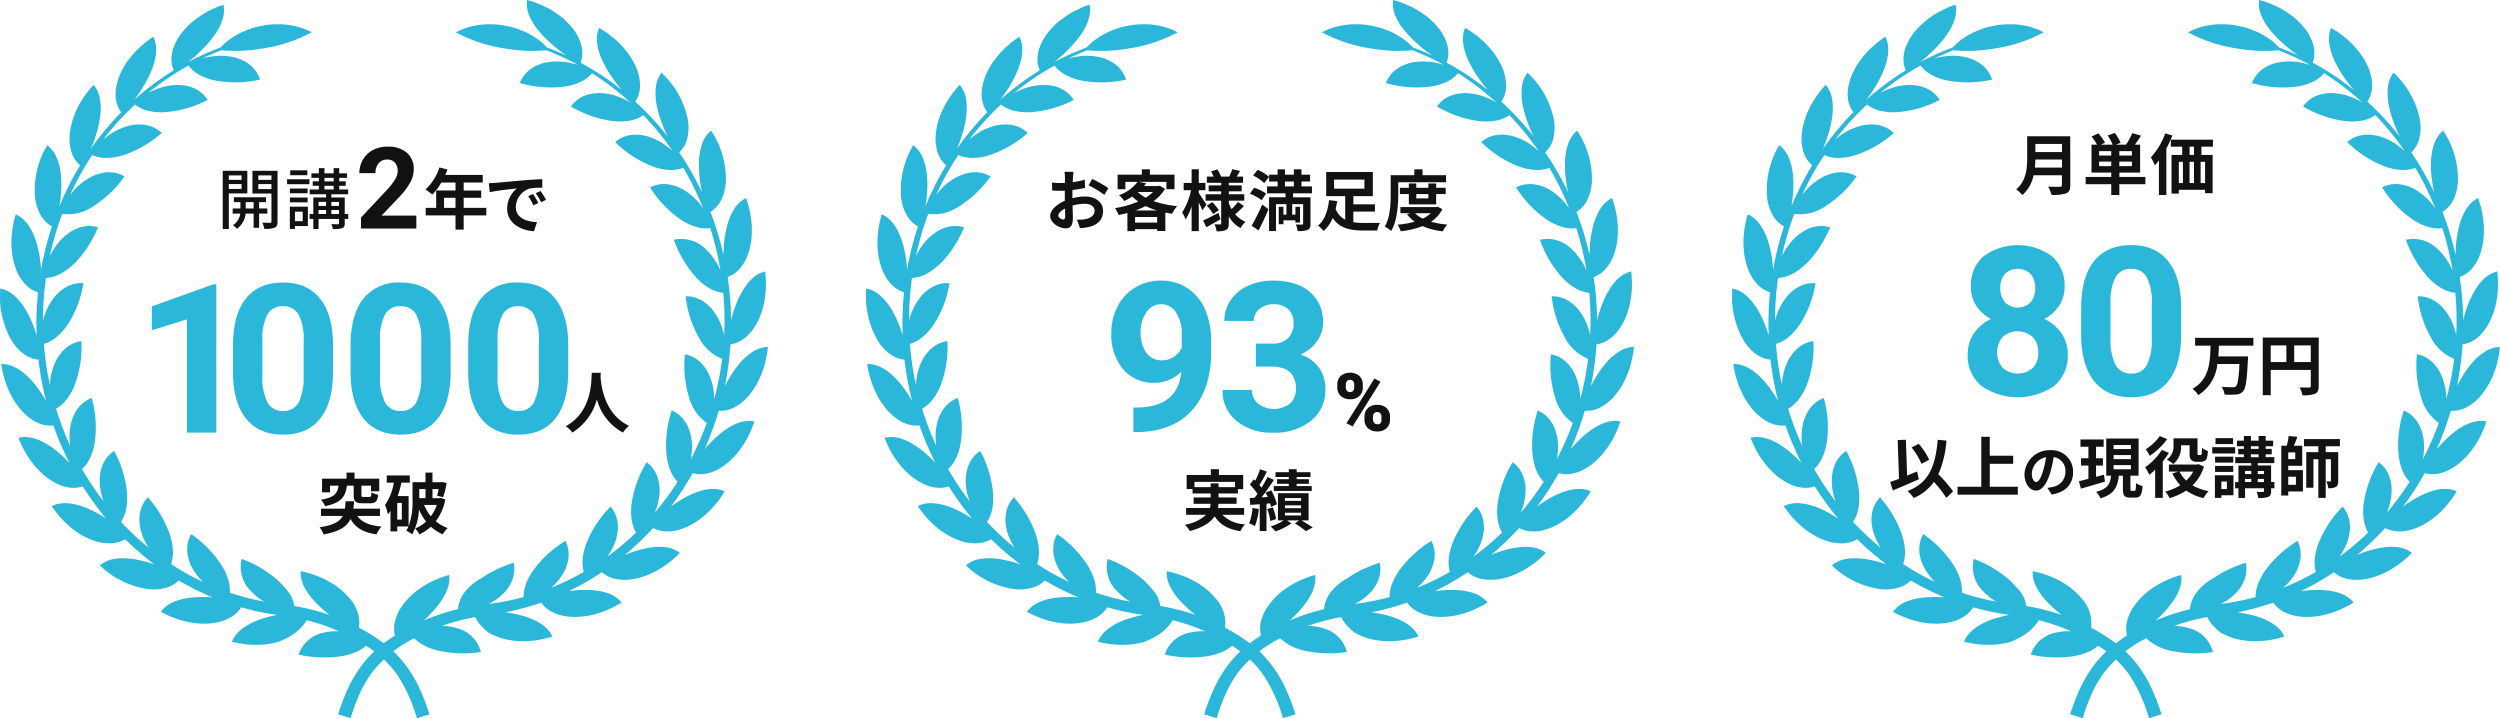 <svg xmlns="http://www.w3.org/2000/svg" xmlns:xlink="http://www.w3.org/1999/xlink" width="528.27" height="151.765" viewBox="0 0 528.27 151.765"><defs><clipPath id="a"><rect width="162.27" height="151.765" fill="none"/></clipPath><clipPath id="b"><rect width="162.27" height="151.765" transform="translate(183)" fill="none"/></clipPath><clipPath id="c"><rect width="162.27" height="151.765" transform="translate(366)" fill="none"/></clipPath></defs><g transform="translate(264.135 75.883)"><g transform="translate(-264.135 -75.882)"><g clip-path="url(#a)"><path d="M35.24,23.669a23.387,23.387,0,0,0,8.645-2.55,6.448,6.448,0,0,0-2.485-2.29,7.115,7.115,0,0,0-1.8-.645,10.133,10.133,0,0,0-2.168-.237,13.629,13.629,0,0,0-3.078.45q-.768.229-1.542.54a11.739,11.739,0,0,0-1.524.714,57.134,57.134,0,0,1,8.542-5.8,7.055,7.055,0,0,0,2.509,2.069,11.881,11.881,0,0,0,3.653,1.18,23.546,23.546,0,0,0,8.954-.279,6.458,6.458,0,0,0-1.818-2.85,7.09,7.09,0,0,0-1.569-1.078,10.079,10.079,0,0,0-2.034-.778,12.826,12.826,0,0,0-1.594-.263c-.275-.029-.553-.05-.836-.063a7.123,7.123,0,0,0-.852,0c-.568.029-1.147.087-1.732.173-.292.044-.588.09-.881.152s-.579.147-.868.231c.329-.157.653-.327.987-.473l1.007-.429,1.007-.43c.169-.07.334-.147.505-.211l.514-.188A18.681,18.681,0,0,0,49,10.74c.761.022,1.545.026,2.334-.03q.3-.02.6-.048c.2-.017.4-.023.606-.039q.609-.044,1.226-.123c.412-.047.821-.131,1.242-.183s.843-.123,1.267-.2A31.542,31.542,0,0,0,65.859,6.83,14.2,14.2,0,0,0,61.14,5.3q-.67-.1-1.372-.162-.7-.025-1.42-.01c-.481.01-.971.036-1.465.075a14.884,14.884,0,0,0-1.485.231q-.7.132-1.368.3c-.448.107-.878.269-1.3.415s-.837.314-1.239.483c-.2.087-.4.167-.593.265s-.381.2-.567.3a17.842,17.842,0,0,0-2.067,1.317,16.577,16.577,0,0,0-1.679,1.533c-.6.2-1.176.455-1.76.692l-.874.362c-.29.122-.586.234-.868.376-1.136.547-2.292,1.056-3.39,1.68a30.036,30.036,0,0,0,5.014-4.9l.369-.5c.121-.159.238-.317.349-.476q.334-.477.612-.953A10.7,10.7,0,0,0,46.9,4.445,6.21,6.21,0,0,0,47.223.994c-.493.169-.991.325-1.465.538s-.943.429-1.4.659-.908.467-1.341.725-.843.551-1.244.838-.787.584-1.157.887a13.635,13.635,0,0,0-1.038.973q-.49.5-.923,1.017a9.965,9.965,0,0,0-.794,1.058A12.066,12.066,0,0,0,36.8,9.7a9.181,9.181,0,0,0-.329.954,7.477,7.477,0,0,0-.185.938,5.975,5.975,0,0,0,.423,3.269,58.711,58.711,0,0,0-8.311,6.2l.986-1.372q.48-.687.9-1.4c.274-.486.56-.942.812-1.421s.487-.961.695-1.452l.233-.572q.116-.274.218-.548.2-.544.352-1.075a10.566,10.566,0,0,0,.373-2.041A6.217,6.217,0,0,0,32.4,7.765c-.432.286-.871.563-1.274.886s-.8.648-1.184.984-.757.676-1.109,1.032-.675.739-.989,1.115-.614.758-.9,1.141a14,14,0,0,0-.759,1.194q-.349.6-.64,1.208a10.1,10.1,0,0,0-.506,1.217,12.038,12.038,0,0,0-.535,2.183,9.173,9.173,0,0,0-.088.994,7.44,7.44,0,0,0,.042.944,6.038,6.038,0,0,0,1.158,3.054,62.333,62.333,0,0,0-6.417,7.7c.1-.251.2-.494.305-.737s.2-.49.291-.736q.277-.74.5-1.492a20.311,20.311,0,0,0,.732-2.965c.062-.416.126-.809.171-1.193s.072-.76.084-1.126a10.516,10.516,0,0,0-.13-2.067,6.214,6.214,0,0,0-1.372-3.178c-.349.379-.7.752-1.018,1.158s-.618.816-.908,1.231-.567.835-.826,1.259-.476.873-.691,1.312A15.355,15.355,0,0,0,15.3,25.53a15.053,15.053,0,0,0-.543,2.615,9.887,9.887,0,0,0,.381,4.091,6.12,6.12,0,0,0,1.791,2.7l-.631,1.036c-.2.351-.39.708-.585,1.062L15.127,38.1l-.29.533-.266.545-1.059,2.183-.96,2.229a25.694,25.694,0,0,0,.346-2.954,18.6,18.6,0,0,0,.019-2.881,12.587,12.587,0,0,0-.878-4.289,6.192,6.192,0,0,0-2.073-2.776,18.548,18.548,0,0,0-2.56,11.067A10.05,10.05,0,0,0,8.673,45.61a6.11,6.11,0,0,0,2.306,2.23l-.362,1.119c-.12.373-.247.745-.343,1.125l-.618,2.27c-.193.76-.347,1.53-.522,2.295-.08.384-.18.764-.245,1.151l-.2,1.16q-.049-.709-.143-1.41c-.046-.464-.1-.923-.173-1.378s-.161-.905-.265-1.349c-.051-.222-.109-.443-.166-.661s-.106-.432-.166-.645c-.92-3.177-2.423-5.366-4.458-6.222a21.188,21.188,0,0,0-.91,5.927,21.546,21.546,0,0,0,.216,2.825A14.761,14.761,0,0,0,3.3,56.629a9.448,9.448,0,0,0,2.049,3.449,6.061,6.061,0,0,0,2.667,1.68c-.106,1.517-.268,3.032-.28,4.554L7.7,67.451l-.017.57.009.57.037,2.287a21.089,21.089,0,0,0-.87-2.494,21.784,21.784,0,0,0-1.08-2.319,13.535,13.535,0,0,0-2.634-3.487A6.347,6.347,0,0,0,.054,60.966,18.759,18.759,0,0,0,2.487,72.007C4.109,74.586,6.181,75.831,8.128,76c.065.737.183,1.467.294,2.2s.2,1.465.361,2.188l.43,2.177.522,2.157A22.29,22.29,0,0,0,8.4,82.609,18.014,18.014,0,0,0,6.927,80.69a18.551,18.551,0,0,0-1.641-1.653A10.406,10.406,0,0,0,3.6,77.843a7.672,7.672,0,0,0-1.68-.713,5.414,5.414,0,0,0-1.66-.2A19.8,19.8,0,0,0,.906,79.9c.143.482.275.96.46,1.422s.37.915.572,1.356.414.87.636,1.284a13.454,13.454,0,0,0,.747,1.189q.388.571.8,1.091c.139.173.277.342.421.505s.3.319.455.471c2.122,2.142,4.381,2.917,6.3,2.686.218.686.487,1.352.746,2.023s.507,1.346.808,2,.573,1.319.87,1.974l.951,1.937A20.969,20.969,0,0,0,13,96.188a18.512,18.512,0,0,0-1.758-1.455c-2.657-1.962-5.216-2.771-7.331-2.217a20.281,20.281,0,0,0,1.281,2.767,18.209,18.209,0,0,0,1.623,2.49c.3.386.585.764.91,1.113s.654.683.989,1,.676.613,1.021.891a13.141,13.141,0,0,0,2.921,1.715,8.324,8.324,0,0,0,1.758.494,6.23,6.23,0,0,0,3.063-.209,66.91,66.91,0,0,0,4.931,6.794,24.63,24.63,0,0,0-3.821-2.1,13.607,13.607,0,0,0-4.232-1.133,7.435,7.435,0,0,0-1.837.087,5.425,5.425,0,0,0-1.586.532,25.156,25.156,0,0,0,1.868,2.421,22.552,22.552,0,0,0,2.149,2.067,15.771,15.771,0,0,0,4.768,2.757,9.58,9.58,0,0,0,3.793.6,6.8,6.8,0,0,0,1.57-.268,5.812,5.812,0,0,0,1.345-.6l1.481,1.414c.5.461,1.025.9,1.538,1.353.26.221.509.455.778.666l.8.638c.539.419,1.058.866,1.62,1.254-.677-.211-1.322-.444-1.99-.615s-1.345-.3-1.99-.433a14.556,14.556,0,0,0-2.328-.244h-.545c-.179,0-.348,0-.519.014a9.383,9.383,0,0,0-.989.1,6.283,6.283,0,0,0-3.189,1.389,18.42,18.42,0,0,0,10.279,5.02,10.266,10.266,0,0,0,3.79-.305,6.361,6.361,0,0,0,2.619-1.523c1.132.7,2.326,1.292,3.5,1.92,1.207.561,2.4,1.159,3.641,1.642a26.848,26.848,0,0,0-3.868-.009c-.209.019-.414.04-.616.065s-.394.04-.587.066q-.577.077-1.115.194a10.648,10.648,0,0,0-1.979.63A6.181,6.181,0,0,0,34,129.27c.456.249.911.5,1.381.711s.951.4,1.43.584.954.353,1.438.492.974.251,1.456.353.96.189,1.434.256a12.942,12.942,0,0,0,1.421.1,12.786,12.786,0,0,0,2.694-.141,12.175,12.175,0,0,0,1.956-.474,6.651,6.651,0,0,0,.846-.342q.39-.186.759-.409a6.291,6.291,0,0,0,2.145-2.072c.309.1.625.176.941.255l.946.237.946.237c.315.081.637.132.954.2l1.913.38,1.93.284q-.909.169-1.793.418c-.588.163-1.158.312-1.719.512a14.164,14.164,0,0,0-3.916,2.011,7.49,7.49,0,0,0-1.315,1.3,5.369,5.369,0,0,0-.827,1.456,24.992,24.992,0,0,0,3.062.541,22.623,22.623,0,0,0,3.025.077,12.728,12.728,0,0,0,1.459-.141q.717-.1,1.4-.248c.227-.049.452-.1.673-.157a1.587,1.587,0,0,0,.275-.1l.252-.1c.334-.142.666-.3.991-.457a10.662,10.662,0,0,0,4.669-3.978,43.23,43.23,0,0,1,6.838,2.35,12.073,12.073,0,0,0-1.625.014,10.947,10.947,0,0,0-1.549.244,6.963,6.963,0,0,0-5.374,4.653,24.7,24.7,0,0,0,8.642.4,14.2,14.2,0,0,0,3.156-.813,8.538,8.538,0,0,0,2.447-1.452,26.37,26.37,0,0,1,3.78,2.926,20.752,20.752,0,0,1,3.045,3.6,33.944,33.944,0,0,1,3.916,8.791l2.646-.834a47.286,47.286,0,0,0-2.161-5.6,26.754,26.754,0,0,0-3.2-5.217,24,24,0,0,0-2.07-2.288c-.376-.348-.753-.7-1.141-1.031s-.783-.658-1.195-.956a37.325,37.325,0,0,0-5.116-3.2,7.656,7.656,0,0,0-2.006-6.2,15.247,15.247,0,0,0-4.407-3.6,20.252,20.252,0,0,0-5.905-2.14c-.186,2.2,1.111,4.566,3.47,6.932a28.616,28.616,0,0,0,2.6,2.308,45.892,45.892,0,0,0-7.445-1.89,6.179,6.179,0,0,0-1.084-2.766,8.341,8.341,0,0,0-.524-.675q-.144-.168-.3-.334l-.161-.166c-.052-.055-.091-.109-.138-.164a13.3,13.3,0,0,0-1.213-1.266A23.78,23.78,0,0,0,51.07,118.1a7.121,7.121,0,0,0,2.027,6.873,13.083,13.083,0,0,0,1.263,1.16,12.331,12.331,0,0,0,1.477.982l-.924-.173-.462-.087-.451-.1-1.829-.437c-.609-.151-1.206-.345-1.809-.515l-.9-.263-.89-.306a7.738,7.738,0,0,0-.4-2.9,12.581,12.581,0,0,0-1.472-3.065,23.38,23.38,0,0,0-6.3-6.414,6.4,6.4,0,0,0-.847,3.266,7.37,7.37,0,0,0,.065.939,7.993,7.993,0,0,0,.2.956,10.368,10.368,0,0,0,.811,2.022,12.616,12.616,0,0,0,1.005,1.514q.283.371.6.732c.21.24.439.456.672.68a53.453,53.453,0,0,1-6.753-3.767,7.962,7.962,0,0,0,.374-2.944,10.637,10.637,0,0,0-.208-1.649q-.086-.422-.207-.85c-.077-.29-.159-.592-.256-.891a23.613,23.613,0,0,0-4.61-7.786,6.3,6.3,0,0,0-1.589,2.962,7.984,7.984,0,0,0-.2,1.918,9.606,9.606,0,0,0,.315,2.146q.119.463.274.928t.372.906a15.987,15.987,0,0,0,.966,1.79,64.248,64.248,0,0,1-5.82-5.442,7.675,7.675,0,0,0,1.109-2.8,10.564,10.564,0,0,0,.183-1.664,13.125,13.125,0,0,0-.032-1.839,23.259,23.259,0,0,0-2.7-8.7c-1.843,1.192-3.108,3.387-3.056,6.515a13.318,13.318,0,0,0,.218,2.06,16.746,16.746,0,0,0,.6,2.072l-1.229-1.642L19.5,102.6c-.4-.557-.739-1.15-1.1-1.729L17.859,100c-.184-.288-.339-.594-.51-.89A7.457,7.457,0,0,0,19.1,96.626c.112-.248.211-.5.308-.771s.192-.548.274-.835a12.95,12.95,0,0,0,.377-1.818,23.044,23.044,0,0,0-.674-9.107,6.446,6.446,0,0,0-2.756,1.974,7.782,7.782,0,0,0-1,1.629,9.676,9.676,0,0,0-.39.984,7.93,7.93,0,0,0-.3,1.092,13.682,13.682,0,0,0-.242,2.183,9.181,9.181,0,0,0,.029,1.137q.044.571.124,1.157c-.284-.645-.592-1.279-.857-1.933l-.785-1.964c-.257-.657-.472-1.329-.71-1.992-.114-.334-.239-.664-.343-1l-.3-1.013a7.33,7.33,0,0,0,2.289-2.035,11.954,11.954,0,0,0,1.72-3.167A22.834,22.834,0,0,0,17.2,72.078a6.445,6.445,0,0,0-3.12,1.331,8.9,8.9,0,0,0-2.455,3.252,13.828,13.828,0,0,0-.745,2.206,9.391,9.391,0,0,0-.221,1.189q-.081.6-.123,1.231A61.354,61.354,0,0,1,9.285,72.66,7.274,7.274,0,0,0,12,71.178a12.406,12.406,0,0,0,1.252-1.228A12.8,12.8,0,0,0,14.4,68.425a22.6,22.6,0,0,0,3.23-8.583,6.255,6.255,0,0,0-3.3.638,7.989,7.989,0,0,0-1.614,1.057,7.7,7.7,0,0,0-.772.728,11.156,11.156,0,0,0-.711.868,12.368,12.368,0,0,0-1.272,2.123A18.019,18.019,0,0,0,9.084,67.7l.041-2.251.011-.563.037-.561.074-1.123.076-1.128c.019-.375.078-.746.116-1.12L9.7,58.725a7.384,7.384,0,0,0,3.036-.847,10.064,10.064,0,0,0,1.49-.939c.122-.092.242-.187.364-.286s.252-.2.377-.3q.375-.313.74-.665.406-.392.779-.813c.247-.281.483-.572.734-.864a16.171,16.171,0,0,0,1.333-1.862,18.334,18.334,0,0,0,1.171-2l.52-1.04q.254-.525.472-1.065a6.351,6.351,0,0,0-3.372-.11,7.826,7.826,0,0,0-.9.27,6.431,6.431,0,0,0-.9.405,10.383,10.383,0,0,0-1.794,1.233,10.944,10.944,0,0,0-1.777,1.916q-.406.539-.779,1.127c-.237.4-.448.808-.655,1.231A60.53,60.53,0,0,1,13.151,45.2a9.463,9.463,0,0,0,6.584-1.629,23.435,23.435,0,0,0,6.58-6.3,6.408,6.408,0,0,0-3.267-.872,7.055,7.055,0,0,0-1.9.258,10.481,10.481,0,0,0-2.037.791,13.082,13.082,0,0,0-2.275,1.574,9.891,9.891,0,0,0-1.04,1.007q-.5.539-.964,1.131A59.292,59.292,0,0,1,19.5,32.764a7.091,7.091,0,0,0,3.13.6,11.714,11.714,0,0,0,3.712-.672A23.265,23.265,0,0,0,34.173,28.1,6.442,6.442,0,0,0,31.2,26.489a8.738,8.738,0,0,0-4.067.107,14.136,14.136,0,0,0-2.74,1.082,17.753,17.753,0,0,0-2.561,1.773,60.7,60.7,0,0,1,6.688-7.365,7.069,7.069,0,0,0,2.923,1.353,11.809,11.809,0,0,0,3.8.228" fill="#2bb7d9"/><path d="M134.437,14.256a16.628,16.628,0,0,0-1.282-2.357q-.19-.292-.394-.585a6.073,6.073,0,0,0-.439-.557q-.452-.555-.954-1.1A14.371,14.371,0,0,0,130.313,8.6q-.562-.5-1.165-.974c-.4-.314-.81-.63-1.238-.919s-.877-.55-1.327-.809a6.2,6.2,0,0,0-.367,3.447,12.012,12.012,0,0,0,.49,2.013,14.992,14.992,0,0,0,.93,2.141,19.925,19.925,0,0,0,1.692,2.824q.467.7.99,1.377c.347.45.724.874,1.083,1.328a57.875,57.875,0,0,0-8.716-5.78,6.007,6.007,0,0,0,.248-3.3,9.855,9.855,0,0,0-1.808-3.821,16.676,16.676,0,0,0-1.834-1.97c-.172-.158-.349-.316-.53-.47s-.374-.289-.568-.431q-.581-.424-1.206-.826a14.434,14.434,0,0,0-1.294-.758q-.673-.34-1.381-.65c-.471-.2-.949-.4-1.437-.579s-.992-.309-1.5-.446a6.2,6.2,0,0,0,.527,3.427,11.924,11.924,0,0,0,.988,1.827,15.245,15.245,0,0,0,1.444,1.838q.563.657,1.191,1.267.313.3.643.6c.219.194.445.381.666.585q.67.6,1.394,1.14c.24.182.487.355.733.532s.489.367.739.543c-.335-.155-.664-.324-1-.468l-1.023-.423-1.023-.423c-.171-.069-.34-.145-.513-.208l-.522-.185a16.578,16.578,0,0,0-1.679-1.533A18.03,18.03,0,0,0,111.87,7.2q-.279-.154-.567-.3c-.193-.1-.392-.178-.593-.265q-.6-.255-1.239-.483c-.425-.147-.855-.308-1.3-.415s-.9-.209-1.368-.3c-.5-.091-.992-.182-1.485-.231s-.983-.065-1.465-.075-.956-.008-1.421.01q-.7.062-1.371.162a14.2,14.2,0,0,0-4.719,1.528,31.542,31.542,0,0,0,9.584,3.287q.637.122,1.267.2c.421.053.83.136,1.242.184s.82.093,1.226.123c.2.016.407.022.606.039s.4.035.6.048c.79.056,1.573.052,2.334.03a18.569,18.569,0,0,0,2.211-.131c.591.2,1.158.463,1.733.7l.86.367c.286.124.577.238.854.381,1.117.554,2.254,1.068,3.332,1.7a13.286,13.286,0,0,0-6.653-.584c-.19.034-.373.068-.555.114s-.361.1-.535.158a9.6,9.6,0,0,0-.984.378,7.693,7.693,0,0,0-1.63.981,6.44,6.44,0,0,0-1.985,2.739,23.536,23.536,0,0,0,8.928.814A12.731,12.731,0,0,0,120.743,18q.467-.125.9-.282c.289-.1.564-.2.831-.322a7.107,7.107,0,0,0,2.626-1.92,58.005,58.005,0,0,1,8.133,6.209c-.237-.147-.476-.288-.715-.423s-.5-.245-.745-.359q-.748-.34-1.5-.6a10.015,10.015,0,0,0-1.514-.4,13.183,13.183,0,0,0-1.494-.206c-.193-.014-.38-.026-.567-.028s-.376.008-.558.018a9.7,9.7,0,0,0-1.049.118,7.725,7.725,0,0,0-1.828.538,6.432,6.432,0,0,0-2.616,2.146,23.357,23.357,0,0,0,8.5,3.044,12.766,12.766,0,0,0,1.982.139,8.73,8.73,0,0,0,.937-.049c.3-.027.592-.058.878-.107a7.127,7.127,0,0,0,2.993-1.19,61.507,61.507,0,0,1,6.237,7.65,7.414,7.414,0,0,0-.585-.522q-.3-.249-.609-.483-.613-.467-1.243-.867A13.3,13.3,0,0,0,137.1,28.9a7.621,7.621,0,0,0-1.094-.277,9.725,9.725,0,0,0-1.048-.138,7.757,7.757,0,0,0-1.907.081,6.429,6.429,0,0,0-3.06,1.45,23.114,23.114,0,0,0,7.575,5.012,11.983,11.983,0,0,0,3.659.868,7.141,7.141,0,0,0,3.155-.433l.61,1.025c.193.347.376.7.564,1.051l.561,1.053.28.527.255.539,1.018,2.157.92,2.2a16.106,16.106,0,0,0-1.873-2.2,14.085,14.085,0,0,0-2.166-1.662,8.857,8.857,0,0,0-3.875-1.254,6.444,6.444,0,0,0-3.314.7,23.123,23.123,0,0,0,6.254,6.639,11.825,11.825,0,0,0,3.332,1.66,7.251,7.251,0,0,0,3.137.309l.344,1.1c.114.367.235.733.324,1.108l.583,2.234c.181.748.324,1.5.488,2.256.075.377.169.751.228,1.131l.185,1.139q-.276-.641-.588-1.244c-.224-.4-.467-.78-.717-1.147s-.512-.717-.784-1.048c-.137-.166-.273-.327-.417-.482s-.3-.3-.457-.446a7.257,7.257,0,0,0-6.879-2.149,23.673,23.673,0,0,0,4.621,7.889,13.024,13.024,0,0,0,2.849,2.334,7.407,7.407,0,0,0,2.982,1c.087,1.488.231,2.972.226,4.463l.021,1.117.01.559-.015.559-.061,2.233a18.07,18.07,0,0,0-.76-2.449,12.209,12.209,0,0,0-1.155-2.152,8.439,8.439,0,0,0-2.963-2.8,6.281,6.281,0,0,0-3.264-.8,22.634,22.634,0,0,0,2.8,8.737,9.555,9.555,0,0,0,4.9,4.477c-.07.719-.194,1.431-.31,2.144s-.215,1.429-.376,2.133l-.442,2.12-.533,2.1a16.8,16.8,0,0,0-.225-2.4,13.961,13.961,0,0,0-.64-2.213,8.882,8.882,0,0,0-1.024-1.93,7.9,7.9,0,0,0-1.269-1.439,6.363,6.363,0,0,0-3.042-1.48,22.938,22.938,0,0,0,.882,9.11,9.655,9.655,0,0,0,3.735,5.39c-.219.666-.489,1.312-.748,1.963s-.507,1.305-.808,1.938-.572,1.278-.868,1.912l-.946,1.874a17.035,17.035,0,0,0,.261-2.251,13.426,13.426,0,0,0-.142-2.167c-.5-3.092-2.118-5.037-4.14-5.892a23.144,23.144,0,0,0-1.143,9.051,12.93,12.93,0,0,0,.292,1.835,11.465,11.465,0,0,0,.485,1.623,7.571,7.571,0,0,0,1.616,2.573,65.09,65.09,0,0,1-4.856,6.541,12.8,12.8,0,0,0,1-4.038,8.4,8.4,0,0,0-.612-4.022,6.509,6.509,0,0,0-.891-1.491,6.29,6.29,0,0,0-1.2-1.145,23.41,23.41,0,0,0-3.147,8.526,13.273,13.273,0,0,0-.036,3.5,8.654,8.654,0,0,0,.354,1.523,6.84,6.84,0,0,0,.59,1.326l-1.448,1.352c-.491.441-1,.86-1.5,1.292-.253.211-.5.435-.758.636l-.781.608c-.525.4-1.03.825-1.577,1.194a11.639,11.639,0,0,0,1.046-1.706,10.272,10.272,0,0,0,1.164-3.9c.015-.168.024-.333.028-.5s0-.331-.012-.492a7.72,7.72,0,0,0-.109-.934,6.356,6.356,0,0,0-1.433-3.048,23.375,23.375,0,0,0-5.01,7.525,12.112,12.112,0,0,0-.857,3.336,7.642,7.642,0,0,0,.2,2.942c-1.1.664-2.254,1.219-3.389,1.813-1.168.526-2.319,1.091-3.519,1.541a11.888,11.888,0,0,0,2.394-2.759q.154-.244.291-.486c.089-.167.17-.335.246-.5a9.854,9.854,0,0,0,.389-.981,7.7,7.7,0,0,0,.382-1.864,6.466,6.466,0,0,0-.667-3.318,23.586,23.586,0,0,0-6.65,6.028,12.99,12.99,0,0,0-.947,1.495q-.2.383-.38.741a7.069,7.069,0,0,0-.316.729,7.868,7.868,0,0,0-.565,2.879c-.3.093-.6.163-.9.235l-.909.217-.909.217c-.3.075-.612.119-.917.18l-1.837.344-1.852.252a15.7,15.7,0,0,0,1.508-.886,10.746,10.746,0,0,0,1.309-1.071,8.173,8.173,0,0,0,2.234-3.376,6.439,6.439,0,0,0,.329-1.7,6.354,6.354,0,0,0-.133-1.656,20.446,20.446,0,0,0-2.135.761,20.1,20.1,0,0,0-2.056.933c-.331.187-.665.342-.99.527s-.645.376-.958.582q-.235.154-.465.318a2.9,2.9,0,0,1-.283.169l-.3.175a12.039,12.039,0,0,0-1.122.75c-2.312,1.733-3.356,3.756-3.449,5.582a45.675,45.675,0,0,0-7.252,2.4c.424-.4.845-.787,1.241-1.2s.783-.827,1.149-1.247c2.18-2.54,3.311-4.985,2.968-7.17a20.293,20.293,0,0,0-5.744,2.565,15.285,15.285,0,0,0-4.138,3.91,9.583,9.583,0,0,0-1.564,3.375,6.15,6.15,0,0,0,.007,2.942,28.836,28.836,0,0,0-4.188,3.173,23.409,23.409,0,0,0-3.472,4.017,28.779,28.779,0,0,0-2.534,4.611,50.048,50.048,0,0,0-1.82,4.839l2.646.834a44.432,44.432,0,0,1,1.973-5.288,24.056,24.056,0,0,1,2.826-4.726,26.217,26.217,0,0,1,8.621-6.878,10.838,10.838,0,0,0,5.443,2.68,24.724,24.724,0,0,0,8.663.224,6.987,6.987,0,0,0-5.032-5.03,11.2,11.2,0,0,0-3.2-.485,43.383,43.383,0,0,1,7.035-1.867,8.193,8.193,0,0,0,1.723,2.327q.277.271.584.531c.1.086.206.171.313.255l.161.124c.057.041.129.078.194.117a12.214,12.214,0,0,0,1.805.838c.408.152.833.292,1.271.411a12.9,12.9,0,0,0,1.345.267,15.4,15.4,0,0,0,2.876.216,18.231,18.231,0,0,0,3.014-.257,19.829,19.829,0,0,0,3.022-.721c-.882-2-3.129-3.49-6.324-4.387a17.937,17.937,0,0,0-1.772-.417c-.6-.111-1.221-.238-1.841-.315l.962-.191.48-.1.476-.119,1.9-.477c.632-.165,1.253-.373,1.88-.557l.938-.285.923-.328a6.339,6.339,0,0,0,2.269,1.965,10.034,10.034,0,0,0,3.636,1.02,15.83,15.83,0,0,0,5.521-.544,18.264,18.264,0,0,0,2.837-1.009,19.676,19.676,0,0,0,2.728-1.45,6.252,6.252,0,0,0-2.874-1.952,9.811,9.811,0,0,0-.952-.282q-.505-.132-1.051-.223a14.558,14.558,0,0,0-2.33-.188c-.642-.018-1.3-.011-1.946.036-.326.023-.652.053-.979.092s-.664.063-1,.108a55.784,55.784,0,0,0,6.968-3.987,6.136,6.136,0,0,0,2.7,1.373,8.961,8.961,0,0,0,1.772.231c.319.011.651.008.994-.009s.684-.068,1.043-.125a14.676,14.676,0,0,0,2.6-.666,20.505,20.505,0,0,0,2.6-1.186,25.789,25.789,0,0,0,2.5-1.653,28.643,28.643,0,0,0,2.286-2.05A6.343,6.343,0,0,0,140.4,115.6a10.206,10.206,0,0,0-2.053,0,16.045,16.045,0,0,0-2.317.363q-.494.115-.985.261c-.327.1-.668.187-1,.3-.667.211-1.324.463-1.976.742a66.245,66.245,0,0,0,5.954-5.69,6.21,6.21,0,0,0,2.956.719,8.841,8.841,0,0,0,1.806-.177,12.125,12.125,0,0,0,1.96-.62c.4-.164.8-.346,1.2-.553a13.409,13.409,0,0,0,1.162-.7,15.631,15.631,0,0,0,2.245-1.751,18.523,18.523,0,0,0,2.036-2.174,20.3,20.3,0,0,0,1.746-2.509c-1.988-.913-4.648-.555-7.609.914a18.645,18.645,0,0,0-1.9,1.07,21.053,21.053,0,0,0-1.862,1.255l1.247-1.706,1.173-1.757c.4-.579.749-1.192,1.117-1.792l.546-.9c.186-.3.343-.615.515-.921a6.262,6.262,0,0,0,3.086.063,7.718,7.718,0,0,0,.858-.235,9.078,9.078,0,0,0,.866-.354,12.165,12.165,0,0,0,1.8-1.05A10.074,10.074,0,0,0,154,97.586q.5-.441.981-.938a13.874,13.874,0,0,0,.935-1.048q.437-.557.852-1.158t.8-1.24q.361-.648.691-1.328t.629-1.384c.19-.472.351-.956.51-1.442a6.185,6.185,0,0,0-3.44.343,10.568,10.568,0,0,0-1.865.891q-.47.282-.942.621c-.315.226-.622.474-.954.732a17.964,17.964,0,0,0-1.714,1.561c-.265.283-.549.564-.82.857s-.535.593-.792.9c.285-.665.594-1.321.859-2l.784-2.025c.256-.677.47-1.369.707-2.052.113-.344.237-.684.341-1.03l.3-1.042a6.275,6.275,0,0,0,3.066-.6,10.147,10.147,0,0,0,3.118-2.4,16.007,16.007,0,0,0,2.823-4.687c.18-.45.356-.91.508-1.382s.268-.954.384-1.442.219-.983.311-1.483.134-1.006.183-1.513a6.18,6.18,0,0,0-3.268,1.082,12.551,12.551,0,0,0-3.178,3.006,18.14,18.14,0,0,0-1.4,2.014c-.207.355-.431.714-.641,1.082s-.409.742-.6,1.123a62.834,62.834,0,0,0,1.185-8.842,6.238,6.238,0,0,0,2.9-1.23,7.789,7.789,0,0,0,1.342-1.281,12.16,12.16,0,0,0,1.219-1.752,9.652,9.652,0,0,0,.584-1.169q.263-.607.486-1.26t.408-1.338c.122-.458.2-.926.28-1.4s.14-.963.19-1.455a13.043,13.043,0,0,0,.086-1.492,27.24,27.24,0,0,0-.149-3.036,6.37,6.37,0,0,0-3.012,1.756,10.214,10.214,0,0,0-1.3,1.589c-.205.3-.386.62-.589.958s-.39.693-.573,1.066a21.624,21.624,0,0,0-.978,2.4,21.282,21.282,0,0,0-.758,2.571l-.067-2.3-.018-.574-.044-.573-.088-1.146-.088-1.146c-.024-.382-.088-.761-.13-1.141l-.288-2.279a6.077,6.077,0,0,0,2.591-1.809,8.913,8.913,0,0,0,1.071-1.555c.081-.148.162-.3.237-.459s.14-.318.206-.484q.2-.5.368-1.053.188-.616.327-1.273a10.477,10.477,0,0,0,.211-1.341,21.482,21.482,0,0,0,.08-2.836,24.468,24.468,0,0,0-.388-2.942,13.849,13.849,0,0,0-.361-1.475q-.212-.733-.463-1.46a6.26,6.26,0,0,0-2.534,2.375,9.272,9.272,0,0,0-.483.866c-.147.3-.29.627-.432.969a14.413,14.413,0,0,0-.693,2.232,27.426,27.426,0,0,0-.464,2.717q-.076.7-.1,1.4c-.031.474-.061.954-.068,1.434a61.565,61.565,0,0,0-2.76-9.058c1.747-1.041,3.013-3.117,3.267-6.267A18.424,18.424,0,0,0,150.26,27.6a6.219,6.219,0,0,0-1.926,2.881,12.188,12.188,0,0,0-.49,2,14.246,14.246,0,0,0-.161,2.325,20.468,20.468,0,0,0,.17,2.917c.073.485.135.985.215,1.484s.181.994.3,1.489a60.4,60.4,0,0,0-4.844-8.485,6.124,6.124,0,0,0,1.663-2.793,10.064,10.064,0,0,0,.165-4.114,18.484,18.484,0,0,0-5.583-9.946,6.2,6.2,0,0,0-1.2,3.25,12.8,12.8,0,0,0,.369,4.367,18.792,18.792,0,0,0,.9,2.964,23.811,23.811,0,0,0,1.273,2.939,61.669,61.669,0,0,0-6.869-7.4,6.062,6.062,0,0,0,1-3.123,9.967,9.967,0,0,0-.807-4.095" fill="#2bb7d9"/></g><g style="isolation:isolate"><g style="isolation:isolate"><path d="M48.353,40.87v7.521H47.064v-12.3h5.2V40.87Zm0-3.811V38h2.689v-.939Zm2.689,2.858V38.894H48.353v1.023Zm3.711,5.211v3.011H53.591V45.128H51.9a4.512,4.512,0,0,1-1.834,3.221,4.432,4.432,0,0,0-.84-.77,3.391,3.391,0,0,0,1.539-2.451h-1.6V44.049H50.8V42.718H49.417V41.681H56.21v1.037H54.753v1.331h1.739v1.079Zm-1.162-1.079V42.718H51.925v1.331Zm5.057,2.746c0,.714-.141,1.092-.6,1.316a5.516,5.516,0,0,1-2.2.238,4.253,4.253,0,0,0-.42-1.289c.713.015,1.428.015,1.653.015s.279-.084.279-.294V40.9h-4.02V36.092h5.309Zm-4.063-9.736V38h2.774v-.939Zm2.774,2.886V38.894H54.585v1.051Z" fill="#121212"/><path d="M60.658,37.885h4.72v1.037h-4.72Zm4.4,9.89h-2.73v.6h-1.08V43.671h3.81ZM65,40.841H61.261V39.833H65Zm-3.739.9H65v1.009H61.261Zm3.684-4.721H61.33V35.995h3.615Zm-2.619,7.7v2.018h1.638V44.721Zm11.261,1.541h-.742v.9c0,.588-.113.883-.547,1.051a6.01,6.01,0,0,1-1.974.168,4.074,4.074,0,0,0-.309-1.023c.6.027,1.219.027,1.4.027s.224-.069.224-.237v-.883H67.312v2.129H66.205V46.262h-.784V45.225h.784v-3.5h2.7v-.673H65.435V40.029h1.947v-.771h-1.3V38.32h1.3v-.742h-1.57v-.953h1.57V35.533h1.176v1.092H70.5V35.533h1.176v1.092h1.654v.953H71.681v.742h1.373v.938H71.681v.771h1.877v1.022H70.015v.673h2.83v3.5h.742Zm-6.275-3.6v.854h1.6v-.854Zm0,2.562h1.6v-.854h-1.6Zm1.246-6.9H70.5v-.742H68.558Zm0,1.709H70.5v-.771H68.558Zm1.457,2.634v.854H71.64v-.854Zm1.625,2.562v-.854H70.015v.854Z" fill="#121212"/></g><g style="isolation:isolate"><path d="M87.977,48.285H76.282V45.964L81.8,40.082a13.6,13.6,0,0,0,1.682-2.168,3.485,3.485,0,0,0,.545-1.758,2.609,2.609,0,0,0-.574-1.787,2.073,2.073,0,0,0-1.641-.651A2.238,2.238,0,0,0,80,34.509a3.137,3.137,0,0,0-.662,2.08h-3.4a5.591,5.591,0,0,1,.744-2.847,5.243,5.243,0,0,1,2.1-2.022,6.394,6.394,0,0,1,3.082-.732,6.051,6.051,0,0,1,4.1,1.266,4.475,4.475,0,0,1,1.459,3.574,5.729,5.729,0,0,1-.656,2.578,14.289,14.289,0,0,1-2.25,3.058l-3.879,4.09h7.336Z" fill="#121212"/></g><g style="isolation:isolate"><path d="M102.766,45.52h-4.79v3H96.252v-3h-6.3v-1.6h2.213v-3.67h4.089V38.572h-3a12.572,12.572,0,0,1-1.9,2.55,12.768,12.768,0,0,0-1.442-1.079,10.811,10.811,0,0,0,2.941-4.664l1.695.433a9.111,9.111,0,0,1-.462,1.15H102v1.61h-4.02v1.681h3.7v1.541h-3.7v2.129h4.79Zm-6.514-1.6V41.794H93.83v2.129Z" fill="#121212"/></g><g style="isolation:isolate"><path d="M104.658,38.634c1.163-.1,3.46-.307,6-.532,1.429-.112,2.941-.2,3.922-.238l.013,1.793a14.419,14.419,0,0,0-2.675.182,4.212,4.212,0,0,0-2.927,3.88c0,2.284,2.129,3.11,4.482,3.222l-.644,1.919c-2.914-.182-5.659-1.751-5.659-4.763a5.5,5.5,0,0,1,2.044-4.272c-1.2.126-4.118.434-5.728.785l-.183-1.9C103.86,38.691,104.392,38.663,104.658,38.634Zm9.105,4.273-1.064.476a10.875,10.875,0,0,0-1.093-1.947L112.642,41A18.092,18.092,0,0,1,113.763,42.907Zm1.625-.687-1.051.5a12.279,12.279,0,0,0-1.148-1.891l1.022-.477A20.967,20.967,0,0,1,115.388,42.22Z" fill="#121212"/></g></g><g style="isolation:isolate"><g style="isolation:isolate"><path d="M75.493,109.018c.952,1.33,2.563,2.031,5.127,2.241a6.152,6.152,0,0,0-1.065,1.653c-2.8-.406-4.427-1.387-5.491-3.25-.757,1.6-2.325,2.662-5.688,3.264a4.878,4.878,0,0,0-.854-1.5c2.956-.448,4.272-1.218,4.9-2.409H67.831v-1.527h5.043c.084-.477.111-.994.153-1.569H74.82c-.042.56-.084,1.079-.153,1.569h5.617v1.527Zm-2.186-6.387c-.294,2.227-1.092,3.6-4.608,4.328a5.171,5.171,0,0,0-.868-1.373c2.969-.491,3.473-1.414,3.7-2.955H69.736v1.4H68.054v-2.886h5.169V99.857h1.695v1.288h5.225v2.662H78.392v-1.176H76.375v1.96c0,.378.07.42.491.42h1.176c.336,0,.406-.153.462-.98a5.217,5.217,0,0,0,1.4.532c-.155,1.4-.588,1.779-1.681,1.779H76.6c-1.526,0-1.863-.42-1.863-1.751v-1.96Z" fill="#121212"/><path d="M94.1,105.544a11.057,11.057,0,0,1-2.017,4.609,8.452,8.452,0,0,0,2.521,1.429,5.7,5.7,0,0,0-1.05,1.33,9.366,9.366,0,0,1-2.508-1.611,9.577,9.577,0,0,1-2.437,1.625,5.638,5.638,0,0,0-.882-1.26,7.613,7.613,0,0,0,2.311-1.457,11.63,11.63,0,0,1-1.513-2.564,11.776,11.776,0,0,1-1.442,5.281,5.922,5.922,0,0,0-1.248-.812,5.8,5.8,0,0,0,.477-.869H83.946v1.037H82.517v-4.315c-.183.252-.364.5-.56.729a9.513,9.513,0,0,0-.6-1.989,11.591,11.591,0,0,0,1.863-4.721h-1.5v-1.513h4.875v1.513H84.828a24.013,24.013,0,0,1-.785,2.83h2.3v6.359a14.575,14.575,0,0,0,.826-5.519v-3.768h2.746V99.857h1.47v2.031h1.709l.252-.042,1.037.21a19.523,19.523,0,0,1-.742,3l-1.275-.294a14.467,14.467,0,0,0,.322-1.415h-1.3v1.92H92.9l.253-.056Zm-9.188.728h-.967v3.517h.967Zm3.683-2.928v1.92h1.317v-1.92Zm1.023,3.349a9.308,9.308,0,0,0,1.415,2.395,8.332,8.332,0,0,0,1.26-2.395Z" fill="#121212"/></g></g><g style="isolation:isolate"><g style="isolation:isolate"><path d="M45.711,91.411H39.5V67.477l-7.412,2.3V64.727l12.955-4.64h.666Z" fill="#2bb7d9"/><path d="M70.373,78.477q0,6.489-2.686,9.926T59.824,91.84q-5.114,0-7.821-3.373T49.232,78.8V73.042q0-6.554,2.718-9.948T59.781,59.7q5.112,0,7.82,3.362t2.772,9.657Zm-6.209-6.33A11.453,11.453,0,0,0,63.1,66.48a3.593,3.593,0,0,0-3.319-1.774,3.53,3.53,0,0,0-3.234,1.688,10.714,10.714,0,0,0-1.106,5.279v7.613a12.016,12.016,0,0,0,1.042,5.688,3.546,3.546,0,0,0,3.341,1.861,3.488,3.488,0,0,0,3.287-1.786,11.746,11.746,0,0,0,1.053-5.461Z" fill="#2bb7d9"/><path d="M95.22,78.477q0,6.489-2.685,9.926T84.671,91.84q-5.113,0-7.82-3.373T74.08,78.8V73.042q0-6.554,2.717-9.948A9.447,9.447,0,0,1,84.628,59.7q5.114,0,7.821,3.362t2.771,9.657Zm-6.209-6.33a11.455,11.455,0,0,0-1.063-5.667,3.594,3.594,0,0,0-3.32-1.774,3.527,3.527,0,0,0-3.233,1.688,10.714,10.714,0,0,0-1.106,5.279v7.613a12,12,0,0,0,1.042,5.688,3.545,3.545,0,0,0,3.34,1.861,3.488,3.488,0,0,0,3.288-1.786,11.747,11.747,0,0,0,1.052-5.461Z" fill="#2bb7d9"/><path d="M120.069,78.477q0,6.489-2.686,9.926T109.52,91.84q-5.113,0-7.82-3.373T98.928,78.8V73.042q0-6.554,2.718-9.948a9.447,9.447,0,0,1,7.831-3.394q5.112,0,7.82,3.362t2.772,9.657Zm-6.209-6.33A11.453,11.453,0,0,0,112.8,66.48a3.593,3.593,0,0,0-3.319-1.774,3.527,3.527,0,0,0-3.233,1.688,10.7,10.7,0,0,0-1.107,5.279v7.613a12.016,12.016,0,0,0,1.042,5.688,3.547,3.547,0,0,0,3.341,1.861,3.487,3.487,0,0,0,3.287-1.786,11.733,11.733,0,0,0,1.053-5.461Z" fill="#2bb7d9"/></g><g style="isolation:isolate"><path d="M126.945,78.767c-.014.224-.028.5-.042.8.112,1.934.812,7.971,6.037,10.422a5.474,5.474,0,0,0-1.288,1.415,11.11,11.11,0,0,1-5.52-7.032A11.965,11.965,0,0,1,120.95,91.4a5.843,5.843,0,0,0-1.4-1.331c5.589-3.1,5.393-9.455,5.491-11.3Z" fill="#121212"/></g></g><g clip-path="url(#b)"><path d="M218.24,23.669a23.387,23.387,0,0,0,8.645-2.55,6.448,6.448,0,0,0-2.485-2.29,7.115,7.115,0,0,0-1.8-.645,10.133,10.133,0,0,0-2.168-.237,13.629,13.629,0,0,0-3.078.45q-.768.229-1.542.54a11.74,11.74,0,0,0-1.524.714,57.134,57.134,0,0,1,8.542-5.8,7.055,7.055,0,0,0,2.509,2.069,11.881,11.881,0,0,0,3.653,1.18,23.546,23.546,0,0,0,8.954-.279,6.458,6.458,0,0,0-1.818-2.85,7.09,7.09,0,0,0-1.569-1.078,10.079,10.079,0,0,0-2.034-.778,12.826,12.826,0,0,0-1.594-.263c-.275-.029-.553-.05-.836-.063a7.123,7.123,0,0,0-.852,0c-.568.029-1.147.087-1.732.173-.292.044-.588.09-.881.152s-.579.147-.868.231c.329-.157.653-.327.987-.473l1.007-.429,1.007-.43c.169-.07.334-.147.505-.211l.514-.188A18.681,18.681,0,0,0,232,10.74c.761.022,1.545.026,2.334-.03q.3-.02.6-.048c.2-.017.4-.023.606-.039q.609-.044,1.226-.123c.412-.047.821-.131,1.242-.183s.843-.123,1.267-.2a31.542,31.542,0,0,0,9.584-3.287A14.2,14.2,0,0,0,244.14,5.3q-.671-.1-1.372-.162-.7-.025-1.42-.01c-.481.01-.971.036-1.465.075a14.884,14.884,0,0,0-1.485.231q-.7.132-1.368.3c-.448.107-.878.269-1.3.415s-.837.314-1.239.483c-.2.087-.4.167-.593.265s-.381.2-.567.3a17.842,17.842,0,0,0-2.067,1.317,16.575,16.575,0,0,0-1.679,1.533c-.6.2-1.176.455-1.76.692l-.874.362c-.29.122-.586.234-.868.376-1.136.547-2.292,1.056-3.39,1.68a30.036,30.036,0,0,0,5.014-4.9l.369-.5c.121-.159.238-.317.349-.476q.334-.477.612-.953a10.7,10.7,0,0,0,.863-1.885,6.21,6.21,0,0,0,.323-3.451c-.493.169-.991.325-1.465.538s-.943.429-1.4.659-.908.467-1.341.725-.843.551-1.244.838-.787.584-1.157.887a13.636,13.636,0,0,0-1.038.973q-.49.5-.923,1.017a9.967,9.967,0,0,0-.794,1.058A12.067,12.067,0,0,0,219.8,9.7a9.184,9.184,0,0,0-.329.954,7.481,7.481,0,0,0-.185.938,5.975,5.975,0,0,0,.423,3.269,58.711,58.711,0,0,0-8.311,6.2l.986-1.372q.48-.687.9-1.4c.274-.486.56-.942.812-1.421s.487-.961.7-1.452l.233-.572q.115-.274.218-.548.2-.544.352-1.075a10.565,10.565,0,0,0,.373-2.041,6.217,6.217,0,0,0-.563-3.419c-.432.286-.871.563-1.274.886s-.8.648-1.184.984-.757.676-1.109,1.032-.675.739-.989,1.115-.614.758-.9,1.141a13.994,13.994,0,0,0-.759,1.194q-.35.6-.64,1.208a10.1,10.1,0,0,0-.506,1.217,12.038,12.038,0,0,0-.535,2.183,9.174,9.174,0,0,0-.088.994,7.44,7.44,0,0,0,.042.944,6.038,6.038,0,0,0,1.158,3.054,62.333,62.333,0,0,0-6.417,7.7c.1-.251.2-.494.305-.737s.2-.49.291-.736q.277-.74.5-1.492a20.311,20.311,0,0,0,.732-2.965c.062-.416.126-.809.171-1.193s.072-.76.084-1.126a10.516,10.516,0,0,0-.13-2.067,6.214,6.214,0,0,0-1.372-3.178c-.349.379-.7.752-1.018,1.158s-.618.816-.908,1.231-.567.835-.826,1.259-.476.873-.691,1.312a15.355,15.355,0,0,0-1.05,2.647,15.052,15.052,0,0,0-.543,2.615,9.886,9.886,0,0,0,.381,4.091,6.12,6.12,0,0,0,1.791,2.7l-.631,1.036c-.2.351-.39.708-.585,1.062l-.582,1.064-.29.533-.266.545-1.059,2.183-.96,2.229a25.694,25.694,0,0,0,.346-2.954,18.6,18.6,0,0,0,.019-2.881,12.587,12.587,0,0,0-.878-4.289,6.192,6.192,0,0,0-2.073-2.776,18.547,18.547,0,0,0-2.56,11.067,10.05,10.05,0,0,0,1.267,3.855,6.11,6.11,0,0,0,2.306,2.23l-.362,1.119c-.12.373-.247.745-.343,1.125l-.618,2.27c-.193.76-.347,1.53-.522,2.295-.08.384-.18.764-.245,1.151l-.2,1.16q-.049-.709-.143-1.41c-.046-.464-.1-.923-.173-1.378s-.161-.905-.265-1.349c-.051-.222-.109-.443-.166-.661s-.106-.432-.166-.645c-.92-3.177-2.423-5.366-4.458-6.222a21.188,21.188,0,0,0-.91,5.927,21.547,21.547,0,0,0,.216,2.825,14.762,14.762,0,0,0,.671,2.582,9.448,9.448,0,0,0,2.049,3.449,6.061,6.061,0,0,0,2.667,1.68c-.106,1.517-.268,3.032-.28,4.554l-.031,1.139-.017.57.009.57.037,2.287a21.089,21.089,0,0,0-.87-2.494,21.783,21.783,0,0,0-1.08-2.319,13.536,13.536,0,0,0-2.634-3.487,6.347,6.347,0,0,0-3.091-1.612,18.759,18.759,0,0,0,2.433,11.041c1.622,2.579,3.694,3.824,5.641,3.993.065.737.183,1.467.294,2.2s.2,1.465.361,2.188l.43,2.177.522,2.157a22.288,22.288,0,0,0-1.335-2.113,18.012,18.012,0,0,0-1.473-1.919,18.551,18.551,0,0,0-1.641-1.653,10.406,10.406,0,0,0-1.686-1.194,7.672,7.672,0,0,0-1.68-.713,5.414,5.414,0,0,0-1.66-.2,19.8,19.8,0,0,0,.646,2.968c.143.482.275.96.46,1.422s.37.915.572,1.356.414.87.636,1.284a13.453,13.453,0,0,0,.747,1.189q.389.571.8,1.091c.139.173.277.342.421.505s.3.319.455.471c2.122,2.142,4.381,2.917,6.3,2.686.218.686.487,1.352.746,2.023s.507,1.346.808,2,.573,1.319.87,1.974l.951,1.937A20.97,20.97,0,0,0,196,96.188a18.513,18.513,0,0,0-1.758-1.455c-2.657-1.962-5.216-2.771-7.331-2.217a20.281,20.281,0,0,0,1.281,2.767,18.209,18.209,0,0,0,1.623,2.49c.3.386.585.764.91,1.113s.654.683.989,1,.676.613,1.021.891a13.141,13.141,0,0,0,2.921,1.715,8.324,8.324,0,0,0,1.758.494,6.23,6.23,0,0,0,3.063-.209,66.908,66.908,0,0,0,4.931,6.794,24.63,24.63,0,0,0-3.821-2.1,13.607,13.607,0,0,0-4.232-1.133,7.435,7.435,0,0,0-1.837.087,5.425,5.425,0,0,0-1.586.532,25.155,25.155,0,0,0,1.868,2.421,22.552,22.552,0,0,0,2.149,2.067,15.771,15.771,0,0,0,4.768,2.757,9.58,9.58,0,0,0,3.793.6,6.8,6.8,0,0,0,1.57-.268,5.813,5.813,0,0,0,1.345-.6l1.481,1.414c.5.461,1.025.9,1.538,1.353.26.221.509.455.778.666l.8.638c.539.419,1.058.866,1.62,1.254-.677-.211-1.322-.444-1.99-.615s-1.345-.3-1.99-.433a14.556,14.556,0,0,0-2.328-.244h-.545c-.179,0-.348,0-.519.014a9.382,9.382,0,0,0-.989.1,6.283,6.283,0,0,0-3.189,1.389,18.42,18.42,0,0,0,10.279,5.02,10.266,10.266,0,0,0,3.79-.305,6.361,6.361,0,0,0,2.619-1.523c1.132.7,2.326,1.292,3.5,1.92,1.207.561,2.4,1.159,3.641,1.642a26.848,26.848,0,0,0-3.868-.009c-.209.019-.414.04-.616.065s-.394.04-.587.066q-.578.077-1.115.194a10.648,10.648,0,0,0-1.979.63,6.182,6.182,0,0,0-2.754,2.1c.456.249.911.5,1.381.711s.951.4,1.43.584.954.353,1.438.492.974.251,1.456.353.96.189,1.434.256a12.942,12.942,0,0,0,1.421.1,12.786,12.786,0,0,0,2.694-.141,12.175,12.175,0,0,0,1.956-.474,6.651,6.651,0,0,0,.846-.342q.39-.186.759-.409a6.291,6.291,0,0,0,2.145-2.072c.309.1.625.176.941.255l.946.237.946.237c.315.081.637.132.954.2l1.913.38,1.93.284q-.909.169-1.793.418c-.588.163-1.158.312-1.719.512a14.164,14.164,0,0,0-3.916,2.011,7.49,7.49,0,0,0-1.315,1.3,5.369,5.369,0,0,0-.827,1.456,24.992,24.992,0,0,0,3.062.541,22.623,22.623,0,0,0,3.025.077,12.727,12.727,0,0,0,1.459-.141q.717-.1,1.4-.248c.227-.049.452-.1.673-.157a1.587,1.587,0,0,0,.275-.1l.252-.1c.334-.142.666-.3.991-.457a10.662,10.662,0,0,0,4.669-3.978,43.23,43.23,0,0,1,6.838,2.35,12.073,12.073,0,0,0-1.625.014,10.947,10.947,0,0,0-1.549.244,6.963,6.963,0,0,0-5.374,4.653,24.7,24.7,0,0,0,8.642.4,14.2,14.2,0,0,0,3.156-.813,8.538,8.538,0,0,0,2.447-1.452,26.37,26.37,0,0,1,3.78,2.926,20.753,20.753,0,0,1,3.045,3.6,33.944,33.944,0,0,1,3.916,8.791l2.646-.834a47.288,47.288,0,0,0-2.161-5.6,26.753,26.753,0,0,0-3.2-5.217,24,24,0,0,0-2.07-2.288c-.376-.348-.753-.7-1.141-1.031s-.783-.658-1.2-.956a37.325,37.325,0,0,0-5.116-3.2,7.656,7.656,0,0,0-2.006-6.2,15.246,15.246,0,0,0-4.407-3.6,20.252,20.252,0,0,0-5.9-2.14c-.186,2.2,1.111,4.566,3.47,6.932a28.615,28.615,0,0,0,2.6,2.308,45.892,45.892,0,0,0-7.445-1.89,6.179,6.179,0,0,0-1.084-2.766,8.338,8.338,0,0,0-.524-.675q-.144-.168-.3-.334l-.161-.166c-.052-.055-.091-.109-.138-.164a13.3,13.3,0,0,0-1.213-1.266,23.78,23.78,0,0,0-7.684-4.577,7.121,7.121,0,0,0,2.027,6.873,13.084,13.084,0,0,0,1.263,1.16,12.332,12.332,0,0,0,1.477.982l-.924-.173-.462-.087-.451-.1-1.829-.437c-.609-.151-1.206-.345-1.809-.515l-.9-.263-.89-.306a7.738,7.738,0,0,0-.4-2.9,12.582,12.582,0,0,0-1.472-3.065,23.38,23.38,0,0,0-6.3-6.414,6.4,6.4,0,0,0-.847,3.266,7.368,7.368,0,0,0,.065.939,7.994,7.994,0,0,0,.2.956,10.368,10.368,0,0,0,.811,2.022,12.616,12.616,0,0,0,1.005,1.514q.283.371.6.732c.21.24.439.456.672.68a53.454,53.454,0,0,1-6.753-3.767,7.962,7.962,0,0,0,.374-2.944,10.637,10.637,0,0,0-.208-1.649q-.086-.422-.207-.85c-.077-.29-.159-.592-.256-.891a23.613,23.613,0,0,0-4.61-7.786,6.3,6.3,0,0,0-1.589,2.962,7.984,7.984,0,0,0-.2,1.918,9.606,9.606,0,0,0,.315,2.146q.119.463.274.928t.372.906a15.986,15.986,0,0,0,.966,1.79,64.248,64.248,0,0,1-5.82-5.442,7.675,7.675,0,0,0,1.109-2.8,10.562,10.562,0,0,0,.183-1.664,13.123,13.123,0,0,0-.032-1.839,23.259,23.259,0,0,0-2.7-8.7c-1.843,1.192-3.108,3.387-3.056,6.515a13.317,13.317,0,0,0,.218,2.06,16.745,16.745,0,0,0,.6,2.072l-1.229-1.642L202.5,102.6c-.4-.557-.739-1.15-1.1-1.729l-.541-.872c-.184-.288-.339-.594-.51-.89a7.458,7.458,0,0,0,1.751-2.483c.112-.248.211-.5.308-.771s.192-.548.274-.835a12.952,12.952,0,0,0,.377-1.818,23.044,23.044,0,0,0-.674-9.107,6.446,6.446,0,0,0-2.756,1.974,7.782,7.782,0,0,0-1,1.629,9.677,9.677,0,0,0-.39.984,7.932,7.932,0,0,0-.295,1.092,13.681,13.681,0,0,0-.242,2.183,9.182,9.182,0,0,0,.029,1.137q.043.571.124,1.157c-.284-.645-.592-1.279-.857-1.933l-.785-1.964c-.257-.657-.472-1.329-.71-1.992-.114-.334-.239-.664-.343-1l-.3-1.013a7.33,7.33,0,0,0,2.289-2.035,11.955,11.955,0,0,0,1.72-3.167,22.834,22.834,0,0,0,1.331-9.069,6.445,6.445,0,0,0-3.12,1.331,8.9,8.9,0,0,0-2.455,3.252,13.827,13.827,0,0,0-.745,2.206,9.392,9.392,0,0,0-.221,1.189q-.081.6-.123,1.231a61.352,61.352,0,0,1-1.251-8.627A7.274,7.274,0,0,0,195,71.178a12.406,12.406,0,0,0,1.252-1.228,12.8,12.8,0,0,0,1.148-1.525,22.6,22.6,0,0,0,3.23-8.583,6.255,6.255,0,0,0-3.3.638,7.989,7.989,0,0,0-1.614,1.057,7.7,7.7,0,0,0-.772.728,11.154,11.154,0,0,0-.711.868,12.368,12.368,0,0,0-1.272,2.123,18.019,18.019,0,0,0-.877,2.448l.041-2.251.011-.563.037-.561.074-1.123.076-1.128c.019-.375.078-.746.116-1.12l.261-2.233a7.384,7.384,0,0,0,3.036-.847,10.064,10.064,0,0,0,1.49-.939c.122-.092.242-.187.364-.286s.252-.2.377-.3q.375-.313.74-.665.406-.392.779-.813c.247-.281.483-.572.734-.864a16.172,16.172,0,0,0,1.333-1.862,18.332,18.332,0,0,0,1.171-2l.52-1.04q.253-.525.472-1.065a6.351,6.351,0,0,0-3.372-.11,7.827,7.827,0,0,0-.9.27,6.43,6.43,0,0,0-.9.405,10.383,10.383,0,0,0-1.794,1.233,10.943,10.943,0,0,0-1.777,1.916q-.407.539-.779,1.127c-.237.4-.448.808-.655,1.231a60.528,60.528,0,0,1,2.612-8.918,9.463,9.463,0,0,0,6.584-1.629,23.435,23.435,0,0,0,6.58-6.3,6.408,6.408,0,0,0-3.267-.872,7.055,7.055,0,0,0-1.9.258,10.481,10.481,0,0,0-2.037.791,13.082,13.082,0,0,0-2.275,1.574,9.889,9.889,0,0,0-1.04,1.007q-.5.539-.964,1.131a59.292,59.292,0,0,1,4.673-8.394,7.091,7.091,0,0,0,3.13.6,11.714,11.714,0,0,0,3.712-.672,23.265,23.265,0,0,0,7.826-4.591,6.442,6.442,0,0,0-2.974-1.612,8.738,8.738,0,0,0-4.067.107,14.136,14.136,0,0,0-2.74,1.082,17.753,17.753,0,0,0-2.561,1.773,60.7,60.7,0,0,1,6.688-7.365,7.069,7.069,0,0,0,2.923,1.353,11.809,11.809,0,0,0,3.8.228" fill="#2bb7d9"/><path d="M317.437,14.256a16.632,16.632,0,0,0-1.282-2.357q-.19-.292-.394-.585a6.067,6.067,0,0,0-.439-.557q-.451-.555-.954-1.1A14.368,14.368,0,0,0,313.313,8.6q-.562-.5-1.165-.974c-.4-.314-.81-.63-1.238-.919s-.877-.55-1.327-.809a6.2,6.2,0,0,0-.367,3.447,12.012,12.012,0,0,0,.49,2.013,14.993,14.993,0,0,0,.93,2.141,19.928,19.928,0,0,0,1.692,2.824q.467.7.99,1.377c.347.45.724.874,1.083,1.328a57.875,57.875,0,0,0-8.716-5.78,6.007,6.007,0,0,0,.248-3.3,9.855,9.855,0,0,0-1.808-3.821,16.675,16.675,0,0,0-1.834-1.97c-.172-.158-.349-.316-.53-.47s-.374-.289-.568-.431q-.58-.424-1.206-.826a14.435,14.435,0,0,0-1.294-.758q-.674-.34-1.381-.65c-.471-.2-.949-.4-1.437-.579s-.992-.309-1.5-.446a6.2,6.2,0,0,0,.527,3.427,11.922,11.922,0,0,0,.988,1.827,15.243,15.243,0,0,0,1.444,1.838q.563.657,1.191,1.267.314.3.643.6c.219.194.445.381.666.585q.67.6,1.394,1.14c.24.182.487.355.733.532s.489.367.739.543c-.335-.155-.664-.324-1-.468l-1.023-.423-1.023-.423c-.171-.069-.34-.145-.513-.208l-.522-.185a16.576,16.576,0,0,0-1.679-1.533A18.029,18.029,0,0,0,294.87,7.2q-.279-.154-.567-.3c-.193-.1-.392-.178-.593-.265q-.6-.255-1.239-.483c-.425-.147-.855-.308-1.3-.415s-.9-.209-1.368-.3c-.5-.091-.992-.182-1.485-.231s-.983-.065-1.465-.075-.956-.008-1.421.01q-.7.062-1.371.162a14.2,14.2,0,0,0-4.719,1.528,31.542,31.542,0,0,0,9.584,3.287q.638.122,1.267.2c.421.053.83.136,1.242.184s.82.093,1.226.123c.2.016.407.022.606.039s.4.035.6.048c.79.056,1.573.052,2.334.03a18.568,18.568,0,0,0,2.211-.131c.591.2,1.158.463,1.733.7l.86.367c.286.124.577.238.854.381,1.117.554,2.254,1.068,3.332,1.7a13.286,13.286,0,0,0-6.653-.584c-.19.034-.373.068-.555.114s-.361.1-.535.158a9.6,9.6,0,0,0-.984.378,7.692,7.692,0,0,0-1.63.981,6.44,6.44,0,0,0-1.985,2.739,23.536,23.536,0,0,0,8.928.814A12.731,12.731,0,0,0,303.743,18q.466-.125.9-.282c.289-.1.564-.2.831-.322a7.107,7.107,0,0,0,2.626-1.92,58.006,58.006,0,0,1,8.133,6.209c-.237-.147-.476-.288-.715-.423s-.5-.245-.745-.359q-.749-.34-1.5-.6a10.015,10.015,0,0,0-1.514-.4,13.182,13.182,0,0,0-1.494-.206c-.193-.014-.38-.026-.567-.028s-.376.008-.558.018a9.7,9.7,0,0,0-1.049.118,7.725,7.725,0,0,0-1.828.538,6.432,6.432,0,0,0-2.616,2.146,23.357,23.357,0,0,0,8.5,3.044,12.766,12.766,0,0,0,1.982.139,8.731,8.731,0,0,0,.937-.049c.3-.027.592-.058.878-.107a7.127,7.127,0,0,0,2.993-1.19,61.51,61.51,0,0,1,6.237,7.65,7.414,7.414,0,0,0-.585-.522q-.3-.249-.609-.483-.613-.467-1.243-.867A13.3,13.3,0,0,0,320.1,28.9a7.62,7.62,0,0,0-1.094-.277,9.724,9.724,0,0,0-1.048-.138,7.757,7.757,0,0,0-1.907.081,6.428,6.428,0,0,0-3.06,1.45,23.113,23.113,0,0,0,7.575,5.012,11.983,11.983,0,0,0,3.659.868,7.141,7.141,0,0,0,3.155-.433l.61,1.025c.193.347.376.7.564,1.051l.561,1.053.28.527.255.539,1.018,2.157.92,2.2a16.108,16.108,0,0,0-1.873-2.2,14.085,14.085,0,0,0-2.166-1.662,8.857,8.857,0,0,0-3.875-1.254,6.444,6.444,0,0,0-3.314.7,23.123,23.123,0,0,0,6.254,6.639,11.824,11.824,0,0,0,3.332,1.66,7.251,7.251,0,0,0,3.137.309l.344,1.1c.114.367.235.733.324,1.108l.583,2.234c.181.748.324,1.5.488,2.256.075.377.169.751.228,1.131l.185,1.139q-.276-.641-.588-1.244c-.224-.4-.467-.78-.717-1.147s-.512-.717-.784-1.048c-.137-.166-.273-.327-.417-.482s-.3-.3-.457-.446a7.257,7.257,0,0,0-6.879-2.149,23.673,23.673,0,0,0,4.621,7.889,13.025,13.025,0,0,0,2.849,2.334,7.407,7.407,0,0,0,2.982,1c.087,1.488.231,2.972.226,4.463l.021,1.117.01.559-.015.559-.061,2.233a18.068,18.068,0,0,0-.76-2.449,12.209,12.209,0,0,0-1.155-2.152,8.439,8.439,0,0,0-2.963-2.8,6.281,6.281,0,0,0-3.264-.8,22.634,22.634,0,0,0,2.8,8.737,9.555,9.555,0,0,0,4.9,4.477c-.07.719-.194,1.431-.31,2.144s-.215,1.429-.376,2.133l-.442,2.12-.533,2.1a16.8,16.8,0,0,0-.225-2.4,13.961,13.961,0,0,0-.64-2.213,8.882,8.882,0,0,0-1.024-1.93,7.9,7.9,0,0,0-1.269-1.439,6.363,6.363,0,0,0-3.042-1.48,22.938,22.938,0,0,0,.882,9.11,9.655,9.655,0,0,0,3.735,5.39c-.219.666-.489,1.312-.748,1.963s-.507,1.305-.808,1.938-.572,1.278-.868,1.912l-.946,1.874a17.027,17.027,0,0,0,.261-2.251,13.43,13.43,0,0,0-.142-2.167c-.5-3.092-2.118-5.037-4.14-5.892a23.143,23.143,0,0,0-1.143,9.051,12.93,12.93,0,0,0,.292,1.835,11.469,11.469,0,0,0,.485,1.623,7.571,7.571,0,0,0,1.616,2.573,65.088,65.088,0,0,1-4.856,6.541,12.8,12.8,0,0,0,1-4.038,8.4,8.4,0,0,0-.612-4.022,6.509,6.509,0,0,0-.891-1.491,6.291,6.291,0,0,0-1.2-1.145,23.409,23.409,0,0,0-3.147,8.526,13.274,13.274,0,0,0-.036,3.5,8.653,8.653,0,0,0,.354,1.523,6.84,6.84,0,0,0,.59,1.326l-1.448,1.352c-.491.441-1,.86-1.5,1.292-.253.211-.5.435-.758.636l-.781.608c-.525.4-1.03.825-1.577,1.194a11.639,11.639,0,0,0,1.046-1.706,10.273,10.273,0,0,0,1.164-3.9c.015-.168.024-.333.028-.5s0-.331-.012-.492a7.723,7.723,0,0,0-.109-.934,6.357,6.357,0,0,0-1.433-3.048,23.375,23.375,0,0,0-5.01,7.525,12.112,12.112,0,0,0-.857,3.336,7.642,7.642,0,0,0,.2,2.942c-1.1.664-2.254,1.219-3.389,1.813-1.168.526-2.319,1.091-3.519,1.541a11.888,11.888,0,0,0,2.394-2.759q.154-.244.291-.486c.089-.167.17-.335.246-.5a9.854,9.854,0,0,0,.389-.981,7.7,7.7,0,0,0,.382-1.864,6.466,6.466,0,0,0-.667-3.318,23.586,23.586,0,0,0-6.65,6.028,12.992,12.992,0,0,0-.947,1.495q-.2.383-.38.741a7.064,7.064,0,0,0-.316.729,7.868,7.868,0,0,0-.565,2.879c-.3.093-.6.163-.9.235l-.909.217-.909.217c-.3.075-.612.119-.917.18l-1.837.344-1.852.252a15.7,15.7,0,0,0,1.508-.886,10.747,10.747,0,0,0,1.309-1.071,8.173,8.173,0,0,0,2.234-3.376,6.439,6.439,0,0,0,.329-1.7,6.353,6.353,0,0,0-.133-1.656,20.445,20.445,0,0,0-2.135.761,20.1,20.1,0,0,0-2.056.933c-.331.187-.665.342-.99.527s-.645.376-.958.582q-.235.154-.465.318a2.9,2.9,0,0,1-.283.169l-.3.175a12.036,12.036,0,0,0-1.122.75c-2.312,1.733-3.356,3.756-3.449,5.582a45.675,45.675,0,0,0-7.252,2.4c.424-.4.845-.787,1.241-1.2s.783-.827,1.149-1.247c2.18-2.54,3.311-4.985,2.968-7.17a20.293,20.293,0,0,0-5.744,2.565,15.285,15.285,0,0,0-4.138,3.91,9.583,9.583,0,0,0-1.564,3.375,6.15,6.15,0,0,0,.007,2.942,28.836,28.836,0,0,0-4.188,3.173,23.409,23.409,0,0,0-3.472,4.017,28.777,28.777,0,0,0-2.534,4.611,50.05,50.05,0,0,0-1.82,4.839l2.646.834a44.431,44.431,0,0,1,1.973-5.288,24.056,24.056,0,0,1,2.826-4.726,26.217,26.217,0,0,1,8.621-6.878,10.838,10.838,0,0,0,5.443,2.68,24.724,24.724,0,0,0,8.663.224,6.987,6.987,0,0,0-5.032-5.03,11.2,11.2,0,0,0-3.2-.485,43.383,43.383,0,0,1,7.035-1.867,8.193,8.193,0,0,0,1.723,2.327q.277.271.584.531c.1.086.206.171.313.255l.161.124c.057.041.129.078.194.117a12.214,12.214,0,0,0,1.8.838c.408.152.833.292,1.271.411a12.9,12.9,0,0,0,1.345.267,15.4,15.4,0,0,0,2.876.216,18.231,18.231,0,0,0,3.014-.257,19.829,19.829,0,0,0,3.022-.721c-.882-2-3.129-3.49-6.324-4.387a17.938,17.938,0,0,0-1.772-.417c-.6-.111-1.221-.238-1.841-.315l.962-.191.48-.1.476-.119,1.9-.477c.632-.165,1.253-.373,1.88-.557l.938-.285.923-.328a6.339,6.339,0,0,0,2.269,1.965,10.034,10.034,0,0,0,3.636,1.02,15.83,15.83,0,0,0,5.521-.544,18.263,18.263,0,0,0,2.837-1.009,19.675,19.675,0,0,0,2.728-1.45,6.251,6.251,0,0,0-2.874-1.952,9.811,9.811,0,0,0-.952-.282q-.506-.132-1.051-.223a14.558,14.558,0,0,0-2.33-.188c-.642-.018-1.295-.011-1.946.036-.326.023-.652.053-.979.092s-.664.063-1,.108a55.782,55.782,0,0,0,6.968-3.987,6.136,6.136,0,0,0,2.7,1.373,8.961,8.961,0,0,0,1.772.231c.319.011.651.008.994-.009s.684-.068,1.043-.125a14.676,14.676,0,0,0,2.6-.666,20.506,20.506,0,0,0,2.6-1.186,25.787,25.787,0,0,0,2.5-1.653,28.646,28.646,0,0,0,2.286-2.05A6.343,6.343,0,0,0,323.4,115.6a10.207,10.207,0,0,0-2.053,0,16.044,16.044,0,0,0-2.317.363q-.494.115-.985.261c-.327.1-.668.187-1,.3-.667.211-1.324.463-1.976.742a66.25,66.25,0,0,0,5.954-5.69,6.21,6.21,0,0,0,2.956.719,8.841,8.841,0,0,0,1.806-.177,12.126,12.126,0,0,0,1.96-.62c.4-.164.8-.346,1.2-.553a13.409,13.409,0,0,0,1.162-.7,15.632,15.632,0,0,0,2.245-1.751,18.526,18.526,0,0,0,2.036-2.174,20.3,20.3,0,0,0,1.746-2.509c-1.988-.913-4.648-.555-7.609.914a18.645,18.645,0,0,0-1.9,1.07,21.053,21.053,0,0,0-1.862,1.255l1.247-1.706,1.173-1.757c.4-.579.749-1.192,1.117-1.792l.546-.9c.186-.3.343-.615.515-.921a6.262,6.262,0,0,0,3.086.063,7.719,7.719,0,0,0,.858-.235,9.078,9.078,0,0,0,.866-.354,12.166,12.166,0,0,0,1.8-1.05A10.077,10.077,0,0,0,337,97.586q.5-.441.981-.938a13.875,13.875,0,0,0,.935-1.048q.436-.557.852-1.158t.8-1.24q.361-.648.691-1.328t.629-1.384c.19-.472.351-.956.51-1.442a6.185,6.185,0,0,0-3.44.343,10.567,10.567,0,0,0-1.865.891q-.469.282-.942.621c-.315.226-.622.474-.954.732a17.962,17.962,0,0,0-1.714,1.561c-.265.283-.549.564-.82.857s-.535.593-.792.9c.285-.665.594-1.321.859-2l.784-2.025c.256-.677.47-1.369.707-2.052.113-.344.237-.684.341-1.03l.3-1.042a6.275,6.275,0,0,0,3.066-.6,10.147,10.147,0,0,0,3.118-2.4,16.007,16.007,0,0,0,2.823-4.687c.18-.45.356-.91.508-1.382s.268-.954.384-1.442.219-.983.311-1.483.134-1.006.183-1.513a6.18,6.18,0,0,0-3.268,1.082,12.551,12.551,0,0,0-3.178,3.006,18.144,18.144,0,0,0-1.4,2.014c-.207.355-.431.714-.641,1.082s-.409.742-.6,1.123a62.834,62.834,0,0,0,1.185-8.842,6.237,6.237,0,0,0,2.9-1.23,7.788,7.788,0,0,0,1.342-1.281,12.162,12.162,0,0,0,1.219-1.752,9.652,9.652,0,0,0,.584-1.169q.262-.607.486-1.26t.408-1.338c.122-.458.2-.926.28-1.4s.14-.963.19-1.455a13.039,13.039,0,0,0,.086-1.492,27.237,27.237,0,0,0-.149-3.036,6.37,6.37,0,0,0-3.012,1.756,10.212,10.212,0,0,0-1.3,1.589c-.2.3-.386.62-.589.958s-.39.693-.573,1.066a21.624,21.624,0,0,0-.978,2.4,21.282,21.282,0,0,0-.758,2.571l-.067-2.3-.018-.574-.044-.573-.088-1.146-.088-1.146c-.024-.382-.088-.761-.13-1.141l-.288-2.279a6.077,6.077,0,0,0,2.591-1.809,8.912,8.912,0,0,0,1.071-1.555c.081-.148.162-.3.237-.459s.14-.318.206-.484q.2-.5.368-1.053.188-.616.327-1.273a10.48,10.48,0,0,0,.211-1.341,21.482,21.482,0,0,0,.08-2.836,24.471,24.471,0,0,0-.388-2.942,13.845,13.845,0,0,0-.361-1.475q-.211-.733-.463-1.46a6.26,6.26,0,0,0-2.534,2.375,9.282,9.282,0,0,0-.483.866c-.147.3-.29.627-.432.969a14.413,14.413,0,0,0-.693,2.232,27.434,27.434,0,0,0-.464,2.717q-.076.7-.1,1.4c-.031.474-.061.954-.068,1.434a61.565,61.565,0,0,0-2.76-9.058c1.747-1.041,3.013-3.117,3.267-6.267A18.424,18.424,0,0,0,333.26,27.6a6.218,6.218,0,0,0-1.926,2.881,12.187,12.187,0,0,0-.49,2,14.243,14.243,0,0,0-.161,2.325,20.465,20.465,0,0,0,.17,2.917c.073.485.135.985.215,1.484s.181.994.3,1.489a60.407,60.407,0,0,0-4.844-8.485,6.124,6.124,0,0,0,1.663-2.793,10.064,10.064,0,0,0,.165-4.114,18.484,18.484,0,0,0-5.583-9.946,6.2,6.2,0,0,0-1.2,3.25,12.8,12.8,0,0,0,.369,4.367,18.792,18.792,0,0,0,.9,2.964,23.811,23.811,0,0,0,1.273,2.939,61.666,61.666,0,0,0-6.869-7.4,6.062,6.062,0,0,0,1.005-3.123,9.967,9.967,0,0,0-.807-4.095" fill="#2bb7d9"/></g><g style="isolation:isolate"><g style="isolation:isolate"><path d="M226.612,41.884a11.293,11.293,0,0,1,2.662-.364c2.129,0,3.81,1.135,3.81,3.04,0,1.639-.855,2.871-3.054,3.418a11.435,11.435,0,0,1-1.821.224l-.644-1.78a10.62,10.62,0,0,0,1.709-.1c1.12-.2,2.017-.771,2.017-1.779,0-.939-.84-1.485-2.045-1.485a9.857,9.857,0,0,0-2.606.378c.028,1.107.07,2.171.07,2.648,0,1.722-.63,2.17-1.527,2.17-1.358,0-3.277-1.162-3.277-2.632,0-1.219,1.415-2.466,3.109-3.208-.014-.323-.014-.645-.014-.967V40.288c-.266.013-.518.028-.742.028-.631,0-1.331-.015-1.933-.07l-.029-1.681a15.186,15.186,0,0,0,1.92.111c.252,0,.518-.013.8-.027.015-.49.015-.9.015-1.135a10.978,10.978,0,0,0-.1-1.218h1.9c-.028.251-.084.854-.112,1.2-.014.308-.028.644-.042.995a19.044,19.044,0,0,0,2.55-.519l.042,1.738a26.829,26.829,0,0,1-2.648.433c-.014.421-.014.841-.014,1.247Zm-1.527,3.9c0-.351-.013-.981-.042-1.709-.854.434-1.415,1.008-1.415,1.5,0,.421.645.813,1.009.813C224.889,46.381,225.085,46.255,225.085,45.779Zm5.715-7.984a30.529,30.529,0,0,1,3.4,1.946l-.841,1.43a20.9,20.9,0,0,0-3.334-2.018Z" fill="#121212"/></g><g style="isolation:isolate"><path d="M246.172,39.923a8.952,8.952,0,0,1-2.409,2.578,21.336,21.336,0,0,0,4.959,1.05,8.18,8.18,0,0,0-1.051,1.612c-.49-.071-.966-.155-1.428-.239v3.894H244.52v-.406h-4.665v.434H238.23V45.008c-.616.168-1.232.308-1.862.434a5.718,5.718,0,0,0-.771-1.471,19.872,19.872,0,0,0,4.916-1.386,11.5,11.5,0,0,1-1.261-1.051,13.825,13.825,0,0,1-1.709.939,4.645,4.645,0,0,0-1.106-1.233,8.138,8.138,0,0,0,3.937-2.816H237.8v1.555h-1.639V36.912h5.113V35.777h1.709v1.135h5.2v3.067h-1.709V38.424h-5.854l1.555.309c-.141.2-.294.392-.449.588h3.054l.28-.07ZM244.52,47.04V45.848h-4.665V47.04Zm-.028-2.564a15.288,15.288,0,0,1-2.4-.938,17.951,17.951,0,0,1-2.171.938Zm-4.034-3.852a8.067,8.067,0,0,0,1.638,1.148,8.027,8.027,0,0,0,1.541-1.2h-3.109Z" fill="#121212"/><path d="M254.08,44.434c-.168-.406-.463-1.037-.771-1.639v6.038H251.8v-5.24a11.767,11.767,0,0,1-1.275,2.76,7.9,7.9,0,0,0-.728-1.471,13.985,13.985,0,0,0,1.877-4.693h-1.555v-1.54H251.8V35.763h1.513v2.886h1.4v1.54h-1.4v.617c.378.518,1.387,2.059,1.625,2.437Zm3.824,1.891c-.981.574-2.073,1.19-2.97,1.681l-.715-1.4c.827-.378,2.06-1.009,3.25-1.625Zm4.944-2.774c-.588.6-1.3,1.275-1.848,1.723a5.737,5.737,0,0,0,2.184,1.583,6.263,6.263,0,0,0-1.051,1.345,6.651,6.651,0,0,1-2.478-2.465v1.456c0,.757-.141,1.149-.589,1.4a4.551,4.551,0,0,1-1.989.281,5.163,5.163,0,0,0-.449-1.486c.477.029,1.023.029,1.192.029s.223-.071.223-.239V42.4h-3.292V41.044h3.292v-.617H255.4V39.181h2.647v-.56h-3.025v-1.3h1.429a8.077,8.077,0,0,0-.547-1.093l1.317-.448a7.367,7.367,0,0,1,.8,1.541h1.737c.21-.477.491-1.12.63-1.569l1.654.379c-.252.419-.5.839-.729,1.19h1.359v1.3h-3.011v.56h2.717v1.246h-2.717v.617h3.263V42.4h-3.263v.546a7.4,7.4,0,0,0,.574,1.232,11.02,11.02,0,0,0,1.358-1.512Zm-6.695-.84a9.657,9.657,0,0,1,1.387,1.695l-1.192.841a9.783,9.783,0,0,0-1.33-1.793Z" fill="#121212"/><path d="M266.608,42.3a10.62,10.62,0,0,0-2.493-1.372l.882-1.26a9.088,9.088,0,0,1,2.536,1.232ZM264.479,47.7a47.74,47.74,0,0,0,2.241-4.483l1.317.995c-.631,1.5-1.359,3.109-2.087,4.468Zm1.288-11.822a10.712,10.712,0,0,1,2.409,1.484l-1.036,1.316a9.847,9.847,0,0,0-2.353-1.6Zm7.466,4.972v.84h3.684V47.25c0,.728-.14,1.106-.616,1.33a5.315,5.315,0,0,1-2.1.238,4.618,4.618,0,0,0-.378-1.387c.518.029,1.12.029,1.3.029s.238-.071.238-.225v-4.1h-2.312v2.227h.687V43.706h.967v3.319h-.967v-.462H271.2v.813h-.995v-3.67h.995v1.652h.63V43.131h-2.2v5.7h-1.47V41.688h3.473v-.84h-3.893V39.391h2.226V38.354h-1.793V36.912h1.793V35.777h1.555v1.135H273.4V35.777h1.61v1.135h1.822v1.442h-1.822v1.037h2.213v1.457Zm-1.709-1.457H273.4V38.354h-1.878Z" fill="#121212"/><path d="M285.973,46.956a13.542,13.542,0,0,0,2.171.153c.6.015,2.676,0,3.445-.014a6.155,6.155,0,0,0-.574,1.611h-2.97c-2.815,0-4.986-.5-6.443-2.647a7.04,7.04,0,0,1-1.919,2.745,6.918,6.918,0,0,0-1.177-1.134c1.513-1.191,2.13-3.474,2.326-5.379l1.737.2c-.084.546-.2,1.106-.336,1.667a4.24,4.24,0,0,0,2.017,2.255V41.45h-4.02v-5.1h9.861v5.1h-4.118v1.723h4.567v1.541h-4.567ZM281.9,39.868h6.415v-1.92H281.9Z" fill="#121212"/><path d="M295.462,40.946c0,2.269-.21,5.7-1.484,7.858a6.046,6.046,0,0,0-1.359-.91c1.163-1.989,1.247-4.9,1.247-6.948V37.024h4.986V35.777h1.737v1.247h4.973v1.484h-10.1Zm9.33,3.25a6.873,6.873,0,0,1-2.4,2.661,18.607,18.607,0,0,0,3.446.6,6.571,6.571,0,0,0-.98,1.428,14.8,14.8,0,0,1-4.259-1.106,19.037,19.037,0,0,1-4.608,1.093,5.627,5.627,0,0,0-.672-1.4,18.965,18.965,0,0,0,3.628-.63,7.1,7.1,0,0,1-1.612-1.554L298,45.05h-2.087v-1.3h7.549l.3-.071ZM297.7,43.187V41h-1.891V39.685H297.7V38.76h1.569v.925h2.549V38.76h1.653v.925h2.017V41h-2.017v2.185Zm1.316,1.863a5.577,5.577,0,0,0,1.64,1.149,6.4,6.4,0,0,0,1.68-1.149ZM299.273,41v.924h2.549V41Z" fill="#121212"/></g></g><g style="isolation:isolate"><g style="isolation:isolate"><path d="M258.3,108.787a7.129,7.129,0,0,0,4.778,2,6.409,6.409,0,0,0-.981,1.457c-2.662-.421-4.329-1.415-5.435-3.153-.826,1.247-2.381,2.354-5.239,3.124a6.763,6.763,0,0,0-1.037-1.344,8.511,8.511,0,0,0,4.469-2.087h-4.217v-1.444h5.03a6.4,6.4,0,0,0,.139-.881h-3.586v-1.345h3.6v-.841h-3.824v-.925h-1.247v-2.983h5.113V99.149h1.709v1.219h5.126v2.983h-1.12v.925h-4.091v.841h3.81v1.345h-3.824a4.659,4.659,0,0,1-.112.881h5.533v1.444Zm-2.478-5.856v-.8h1.666v.8h3.488v-1.106H252.4v1.106Z" fill="#121212"/><path d="M265.993,107.553a12.87,12.87,0,0,1-.827,3.615,6.9,6.9,0,0,0-1.219-.588,10.248,10.248,0,0,0,.715-3.25Zm1.625-1.12v5.785h-1.429v-5.672l-2,.139-.111-1.442,1.008-.057c.21-.252.42-.532.63-.826a12.952,12.952,0,0,0-1.6-1.961l.812-1.121c.1.1.21.2.322.295a17.08,17.08,0,0,0,1.008-2.424l1.444.5a32.177,32.177,0,0,1-1.583,2.857,7.037,7.037,0,0,1,.448.546,22.8,22.8,0,0,0,1.261-2.269l1.358.631c-.77,1.176-1.723,2.563-2.605,3.683l1.3-.084c-.139-.322-.294-.63-.448-.924l1.19-.476a12.1,12.1,0,0,1,1.206,2.941l-1.247.561a7.332,7.332,0,0,0-.2-.757Zm1.316.784a10.429,10.429,0,0,1,.714,2.466l-1.232.406a9.835,9.835,0,0,0-.645-2.521Zm6.079,2.747c.855.5,1.821,1.091,2.381,1.484l-1.456.784a24.472,24.472,0,0,0-2.312-1.639l.869-.629h-2.549l.938.616a12.411,12.411,0,0,1-3.362,1.694c-.252-.294-.714-.742-1.022-1.036a10.912,10.912,0,0,0,2.759-1.274h-1.218V104.22h6.471v5.744Zm-2.676-9.176h-2.815V99.78h2.815v-.631H274v.631h2.914v1.008H274v.476h2.579v.967H274v.476h3.18v1.037h-8.012v-1.037h3.165v-.476h-2.478v-.967h2.478Zm-.812,5.043h3.4v-.588h-3.4Zm0,1.554h3.4v-.6h-3.4Zm0,1.541h3.4v-.587h-3.4Z" fill="#121212"/></g></g><g style="isolation:isolate"><g style="isolation:isolate"><path d="M249.64,78.5a7.842,7.842,0,0,1-5.672,2.385,8.383,8.383,0,0,1-6.638-2.847,11.243,11.243,0,0,1-2.493-7.681,11.981,11.981,0,0,1,1.343-5.639,9.865,9.865,0,0,1,3.749-4,10.4,10.4,0,0,1,5.414-1.428,9.94,9.94,0,0,1,5.5,1.547,10.175,10.175,0,0,1,3.739,4.447,15.991,15.991,0,0,1,1.353,6.639v2.3q0,7.821-3.889,12.289t-11.021,4.77L239.5,91.3V86.123l1.375-.022Q248.974,85.737,249.64,78.5Zm-4.146-2.364a4.343,4.343,0,0,0,2.589-.773,5.19,5.19,0,0,0,1.643-1.869V70.933a8.537,8.537,0,0,0-1.2-4.9,3.736,3.736,0,0,0-3.223-1.74A3.623,3.623,0,0,0,242.228,66a7.254,7.254,0,0,0-1.2,4.286,7.063,7.063,0,0,0,1.171,4.2A3.812,3.812,0,0,0,245.494,76.132Z" fill="#2bb7d9"/><path d="M265.4,72.609h3.308a4.66,4.66,0,0,0,3.5-1.182,4.328,4.328,0,0,0,1.139-3.136,3.831,3.831,0,0,0-1.128-2.944,4.375,4.375,0,0,0-3.1-1.052,4.585,4.585,0,0,0-2.987.977,3.127,3.127,0,0,0-1.2,2.546h-6.209a7.638,7.638,0,0,1,1.322-4.394,8.809,8.809,0,0,1,3.7-3.04,12.335,12.335,0,0,1,5.231-1.095q4.963,0,7.778,2.374a8.1,8.1,0,0,1,2.814,6.542,6.586,6.586,0,0,1-1.31,3.953,8.513,8.513,0,0,1-3.438,2.771,7.785,7.785,0,0,1,3.942,2.836,7.691,7.691,0,0,1,1.3,4.469,8.234,8.234,0,0,1-3.04,6.682,12.229,12.229,0,0,1-8.046,2.513,11.589,11.589,0,0,1-7.659-2.47,8.069,8.069,0,0,1-2.975-6.532h6.209a3.6,3.6,0,0,0,1.321,2.879,5.513,5.513,0,0,0,6.724-.053,4.044,4.044,0,0,0,1.257-3.1q0-4.683-5.156-4.684H265.4Z" fill="#2bb7d9"/></g><g style="isolation:isolate"><path d="M282.585,81.239a2.373,2.373,0,0,1,.731-1.81,3.153,3.153,0,0,1,3.927,0,2.44,2.44,0,0,1,.721,1.855v.6a2.362,2.362,0,0,1-.721,1.8,2.731,2.731,0,0,1-1.951.681,2.8,2.8,0,0,1-1.963-.677,2.384,2.384,0,0,1-.744-1.854Zm1.8.637a1.006,1.006,0,0,0,.24.7.847.847,0,0,0,.665.267q.871,0,.871-1.1v-.5a1.057,1.057,0,0,0-.233-.7.805.805,0,0,0-.655-.277.827.827,0,0,0-.648.269,1.054,1.054,0,0,0-.24.729Zm1.436,8.22-1.3-.656,5.9-9.446,1.3.655Zm2.507-2.058a2.354,2.354,0,0,1,.734-1.811,2.767,2.767,0,0,1,1.955-.68,2.8,2.8,0,0,1,1.968.672,2.427,2.427,0,0,1,.73,1.876v.581a2.372,2.372,0,0,1-.722,1.81,2.741,2.741,0,0,1-1.959.681,2.8,2.8,0,0,1-1.963-.677,2.384,2.384,0,0,1-.743-1.855Zm1.793.636a.981.981,0,0,0,.265.681.842.842,0,0,0,.648.292.762.762,0,0,0,.871-.758l.009-.849a1.011,1.011,0,0,0-.242-.705.835.835,0,0,0-.655-.269.846.846,0,0,0-.64.252,1,1,0,0,0-.256.68Z" fill="#121212"/></g></g><g clip-path="url(#c)"><path d="M401.24,23.669a23.387,23.387,0,0,0,8.645-2.55,6.448,6.448,0,0,0-2.485-2.29,7.114,7.114,0,0,0-1.8-.645,10.133,10.133,0,0,0-2.168-.237,13.629,13.629,0,0,0-3.078.45q-.768.229-1.542.54a11.74,11.74,0,0,0-1.524.714,57.135,57.135,0,0,1,8.542-5.8,7.055,7.055,0,0,0,2.509,2.069,11.881,11.881,0,0,0,3.653,1.18,23.546,23.546,0,0,0,8.954-.279,6.458,6.458,0,0,0-1.818-2.85,7.09,7.09,0,0,0-1.569-1.078,10.078,10.078,0,0,0-2.034-.778,12.826,12.826,0,0,0-1.594-.263c-.275-.029-.553-.05-.836-.063a7.123,7.123,0,0,0-.852,0c-.568.029-1.147.087-1.732.173-.292.044-.588.09-.881.152s-.579.147-.868.231c.329-.157.653-.327.987-.473l1.007-.429,1.007-.43c.169-.07.334-.147.505-.211l.514-.188A18.681,18.681,0,0,0,415,10.74c.761.022,1.545.026,2.334-.03q.3-.02.6-.048c.2-.017.4-.023.606-.039q.609-.044,1.226-.123c.412-.047.821-.131,1.242-.183s.843-.123,1.267-.2a31.542,31.542,0,0,0,9.584-3.287A14.2,14.2,0,0,0,427.14,5.3q-.671-.1-1.372-.162-.7-.025-1.42-.01c-.481.01-.971.036-1.465.075a14.884,14.884,0,0,0-1.485.231q-.7.132-1.368.3c-.448.107-.878.269-1.3.415s-.837.314-1.239.483c-.2.087-.4.167-.593.265s-.381.2-.567.3a17.842,17.842,0,0,0-2.067,1.317,16.58,16.58,0,0,0-1.679,1.533c-.6.2-1.176.455-1.76.692l-.874.362c-.29.122-.586.234-.868.376-1.136.547-2.292,1.056-3.39,1.68a30.036,30.036,0,0,0,5.014-4.9l.369-.5c.121-.159.238-.317.349-.476q.335-.477.612-.953a10.7,10.7,0,0,0,.863-1.885,6.21,6.21,0,0,0,.323-3.451c-.493.169-.991.325-1.465.538s-.943.429-1.4.659-.908.467-1.341.725-.843.551-1.244.838-.787.584-1.157.887a13.636,13.636,0,0,0-1.038.973q-.49.5-.923,1.017a9.965,9.965,0,0,0-.794,1.058A12.067,12.067,0,0,0,402.8,9.7a9.18,9.18,0,0,0-.329.954,7.475,7.475,0,0,0-.185.938,5.974,5.974,0,0,0,.423,3.269,58.709,58.709,0,0,0-8.311,6.2l.986-1.372q.48-.687.9-1.4c.274-.486.56-.942.812-1.421s.487-.961.695-1.452l.233-.572q.116-.274.218-.548.2-.544.352-1.075a10.566,10.566,0,0,0,.373-2.041,6.217,6.217,0,0,0-.563-3.419c-.432.286-.871.563-1.274.886s-.8.648-1.184.984-.757.676-1.109,1.032-.675.739-.989,1.115-.614.758-.895,1.141a13.994,13.994,0,0,0-.759,1.194q-.35.6-.64,1.208a10.1,10.1,0,0,0-.506,1.217,12.037,12.037,0,0,0-.535,2.183,9.178,9.178,0,0,0-.088.994,7.443,7.443,0,0,0,.042.944,6.038,6.038,0,0,0,1.158,3.054,62.33,62.33,0,0,0-6.417,7.7c.1-.251.2-.494.3-.737s.2-.49.291-.736q.278-.74.5-1.492a20.309,20.309,0,0,0,.732-2.965c.062-.416.126-.809.171-1.193s.072-.76.084-1.126a10.515,10.515,0,0,0-.13-2.067,6.214,6.214,0,0,0-1.372-3.178c-.349.379-.7.752-1.018,1.158s-.618.816-.908,1.231-.567.835-.826,1.259-.476.873-.691,1.312a15.355,15.355,0,0,0-1.05,2.647,15.053,15.053,0,0,0-.543,2.615,9.887,9.887,0,0,0,.381,4.091,6.12,6.12,0,0,0,1.791,2.7l-.631,1.036c-.2.351-.39.708-.585,1.062l-.582,1.064-.29.533-.266.545-1.059,2.183-.96,2.229a25.7,25.7,0,0,0,.346-2.954,18.6,18.6,0,0,0,.019-2.881,12.587,12.587,0,0,0-.878-4.289,6.191,6.191,0,0,0-2.073-2.776,18.548,18.548,0,0,0-2.56,11.067,10.05,10.05,0,0,0,1.267,3.855,6.11,6.11,0,0,0,2.306,2.23l-.362,1.119c-.12.373-.247.745-.343,1.125l-.618,2.27c-.193.76-.347,1.53-.522,2.295-.08.384-.18.764-.245,1.151l-.2,1.16q-.049-.709-.143-1.41c-.046-.464-.1-.923-.173-1.378s-.161-.905-.265-1.349c-.051-.222-.109-.443-.166-.661s-.106-.432-.166-.645c-.92-3.177-2.423-5.366-4.458-6.222a21.188,21.188,0,0,0-.91,5.927,21.547,21.547,0,0,0,.216,2.825,14.761,14.761,0,0,0,.671,2.582,9.448,9.448,0,0,0,2.049,3.449,6.061,6.061,0,0,0,2.667,1.68c-.106,1.517-.268,3.032-.28,4.554l-.031,1.139-.017.57.009.57.037,2.287a21.094,21.094,0,0,0-.87-2.494,21.783,21.783,0,0,0-1.08-2.319,13.535,13.535,0,0,0-2.634-3.487,6.347,6.347,0,0,0-3.091-1.612,18.759,18.759,0,0,0,2.433,11.041c1.622,2.579,3.694,3.824,5.641,3.993.065.737.183,1.467.294,2.2s.2,1.465.361,2.188l.43,2.177.522,2.157a22.288,22.288,0,0,0-1.335-2.113,18.014,18.014,0,0,0-1.473-1.919,18.551,18.551,0,0,0-1.641-1.653,10.405,10.405,0,0,0-1.686-1.194,7.672,7.672,0,0,0-1.68-.713,5.414,5.414,0,0,0-1.66-.2,19.8,19.8,0,0,0,.646,2.968c.143.482.275.96.46,1.422s.37.915.572,1.356.414.87.636,1.284a13.45,13.45,0,0,0,.747,1.189q.388.571.8,1.091c.139.173.277.342.421.505s.3.319.455.471c2.122,2.142,4.381,2.917,6.3,2.686.218.686.487,1.352.746,2.023s.507,1.346.808,2,.573,1.319.87,1.974l.951,1.937A20.967,20.967,0,0,0,379,96.188a18.513,18.513,0,0,0-1.758-1.455c-2.657-1.962-5.216-2.771-7.331-2.217a20.283,20.283,0,0,0,1.281,2.767,18.211,18.211,0,0,0,1.623,2.49c.3.386.585.764.91,1.113s.654.683.989,1,.676.613,1.021.891a13.142,13.142,0,0,0,2.921,1.715,8.324,8.324,0,0,0,1.758.494,6.23,6.23,0,0,0,3.063-.209,66.91,66.91,0,0,0,4.931,6.794,24.629,24.629,0,0,0-3.821-2.1,13.607,13.607,0,0,0-4.232-1.133,7.435,7.435,0,0,0-1.837.087,5.425,5.425,0,0,0-1.586.532,25.157,25.157,0,0,0,1.868,2.421,22.552,22.552,0,0,0,2.149,2.067,15.771,15.771,0,0,0,4.768,2.757,9.58,9.58,0,0,0,3.793.6,6.8,6.8,0,0,0,1.57-.268,5.812,5.812,0,0,0,1.345-.6l1.481,1.414c.5.461,1.025.9,1.538,1.353.26.221.509.455.778.666l.8.638c.539.419,1.058.866,1.62,1.254-.677-.211-1.322-.444-1.99-.615s-1.345-.3-1.99-.433a14.556,14.556,0,0,0-2.328-.244h-.545c-.179,0-.348,0-.519.014a9.383,9.383,0,0,0-.989.1,6.283,6.283,0,0,0-3.189,1.389,18.42,18.42,0,0,0,10.279,5.02,10.266,10.266,0,0,0,3.79-.305,6.361,6.361,0,0,0,2.619-1.523c1.132.7,2.326,1.292,3.5,1.92,1.207.561,2.4,1.159,3.641,1.642a26.848,26.848,0,0,0-3.868-.009c-.209.019-.414.04-.616.065s-.394.04-.587.066q-.578.077-1.115.194a10.648,10.648,0,0,0-1.979.63,6.181,6.181,0,0,0-2.754,2.1c.456.249.911.5,1.381.711s.951.4,1.43.584.954.353,1.438.492.974.251,1.456.353.96.189,1.434.256a12.943,12.943,0,0,0,1.421.1,12.787,12.787,0,0,0,2.694-.141,12.175,12.175,0,0,0,1.956-.474,6.652,6.652,0,0,0,.846-.342q.39-.186.759-.409a6.291,6.291,0,0,0,2.145-2.072c.309.1.625.176.941.255l.946.237.946.237c.315.081.637.132.954.2l1.913.38,1.93.284q-.909.169-1.793.418c-.588.163-1.158.312-1.719.512a14.164,14.164,0,0,0-3.916,2.011,7.49,7.49,0,0,0-1.315,1.3,5.369,5.369,0,0,0-.827,1.456,24.992,24.992,0,0,0,3.062.541,22.623,22.623,0,0,0,3.025.077,12.728,12.728,0,0,0,1.459-.141q.717-.1,1.4-.248c.227-.049.452-.1.673-.157a1.586,1.586,0,0,0,.275-.1l.252-.1c.334-.142.666-.3.991-.457a10.662,10.662,0,0,0,4.669-3.978,43.23,43.23,0,0,1,6.838,2.35,12.073,12.073,0,0,0-1.625.014,10.947,10.947,0,0,0-1.549.244,6.963,6.963,0,0,0-5.374,4.653,24.7,24.7,0,0,0,8.642.4,14.2,14.2,0,0,0,3.156-.813,8.538,8.538,0,0,0,2.447-1.452,26.37,26.37,0,0,1,3.78,2.926,20.753,20.753,0,0,1,3.045,3.6,33.944,33.944,0,0,1,3.916,8.791l2.646-.834a47.288,47.288,0,0,0-2.161-5.6,26.753,26.753,0,0,0-3.2-5.217,24,24,0,0,0-2.07-2.288c-.376-.348-.753-.7-1.141-1.031s-.783-.658-1.2-.956a37.325,37.325,0,0,0-5.116-3.2,7.656,7.656,0,0,0-2.006-6.2,15.247,15.247,0,0,0-4.407-3.6,20.252,20.252,0,0,0-5.9-2.14c-.186,2.2,1.111,4.566,3.47,6.932a28.616,28.616,0,0,0,2.6,2.308,45.892,45.892,0,0,0-7.445-1.89,6.179,6.179,0,0,0-1.084-2.766,8.337,8.337,0,0,0-.524-.675q-.144-.168-.3-.334l-.161-.166c-.052-.055-.091-.109-.138-.164a13.3,13.3,0,0,0-1.213-1.266,23.78,23.78,0,0,0-7.684-4.577,7.121,7.121,0,0,0,2.027,6.873,13.087,13.087,0,0,0,1.263,1.16,12.332,12.332,0,0,0,1.477.982l-.924-.173-.462-.087-.451-.1-1.829-.437c-.609-.151-1.206-.345-1.809-.515l-.9-.263-.89-.306a7.737,7.737,0,0,0-.395-2.9,12.581,12.581,0,0,0-1.472-3.065,23.38,23.38,0,0,0-6.3-6.414,6.4,6.4,0,0,0-.847,3.266,7.368,7.368,0,0,0,.065.939,8,8,0,0,0,.2.956,10.368,10.368,0,0,0,.811,2.022,12.616,12.616,0,0,0,1.005,1.514q.283.371.6.732c.21.24.439.456.672.68a53.453,53.453,0,0,1-6.753-3.767,7.962,7.962,0,0,0,.374-2.944,10.637,10.637,0,0,0-.208-1.649q-.086-.422-.207-.85c-.077-.29-.159-.592-.256-.891a23.613,23.613,0,0,0-4.61-7.786,6.3,6.3,0,0,0-1.589,2.962,7.984,7.984,0,0,0-.2,1.918,9.605,9.605,0,0,0,.315,2.146q.118.463.274.928t.372.906a15.984,15.984,0,0,0,.966,1.79,64.248,64.248,0,0,1-5.82-5.442,7.675,7.675,0,0,0,1.109-2.8,10.566,10.566,0,0,0,.183-1.664,13.125,13.125,0,0,0-.032-1.839,23.259,23.259,0,0,0-2.7-8.7c-1.843,1.192-3.108,3.387-3.056,6.515a13.315,13.315,0,0,0,.218,2.06,16.747,16.747,0,0,0,.6,2.072l-1.229-1.642L385.5,102.6c-.4-.557-.739-1.15-1.1-1.729l-.541-.872c-.184-.288-.339-.594-.51-.89a7.458,7.458,0,0,0,1.751-2.483c.112-.248.211-.5.308-.771s.192-.548.274-.835a12.95,12.95,0,0,0,.377-1.818,23.044,23.044,0,0,0-.674-9.107,6.446,6.446,0,0,0-2.756,1.974,7.783,7.783,0,0,0-1,1.629,9.673,9.673,0,0,0-.39.984,7.925,7.925,0,0,0-.3,1.092,13.681,13.681,0,0,0-.242,2.183,9.182,9.182,0,0,0,.029,1.137q.044.571.124,1.157c-.284-.645-.592-1.279-.857-1.933l-.785-1.964c-.257-.657-.472-1.329-.71-1.992-.114-.334-.239-.664-.343-1l-.3-1.013a7.33,7.33,0,0,0,2.289-2.035,11.953,11.953,0,0,0,1.72-3.167,22.834,22.834,0,0,0,1.331-9.069,6.446,6.446,0,0,0-3.12,1.331,8.9,8.9,0,0,0-2.455,3.252,13.829,13.829,0,0,0-.745,2.206,9.392,9.392,0,0,0-.221,1.189q-.081.6-.123,1.231a61.354,61.354,0,0,1-1.251-8.627A7.274,7.274,0,0,0,378,71.178a12.4,12.4,0,0,0,1.252-1.228,12.8,12.8,0,0,0,1.148-1.525,22.6,22.6,0,0,0,3.23-8.583,6.256,6.256,0,0,0-3.3.638,7.99,7.99,0,0,0-1.614,1.057,7.7,7.7,0,0,0-.772.728,11.151,11.151,0,0,0-.711.868,12.368,12.368,0,0,0-1.272,2.123,18.013,18.013,0,0,0-.877,2.448l.041-2.251.011-.563.037-.561.074-1.123.076-1.128c.019-.375.078-.746.116-1.12l.261-2.233a7.384,7.384,0,0,0,3.036-.847,10.065,10.065,0,0,0,1.49-.939c.122-.092.242-.187.364-.286s.252-.2.377-.3q.375-.313.74-.665.406-.392.779-.813c.247-.281.483-.572.734-.864a16.17,16.17,0,0,0,1.333-1.862,18.336,18.336,0,0,0,1.171-2l.52-1.04q.254-.525.472-1.065a6.351,6.351,0,0,0-3.372-.11,7.827,7.827,0,0,0-.9.27,6.431,6.431,0,0,0-.9.405,10.383,10.383,0,0,0-1.794,1.233,10.945,10.945,0,0,0-1.777,1.916q-.406.539-.779,1.127c-.237.4-.448.808-.655,1.231a60.53,60.53,0,0,1,2.612-8.918,9.463,9.463,0,0,0,6.584-1.629,23.435,23.435,0,0,0,6.58-6.3,6.408,6.408,0,0,0-3.267-.872,7.055,7.055,0,0,0-1.9.258,10.481,10.481,0,0,0-2.037.791,13.082,13.082,0,0,0-2.275,1.574,9.892,9.892,0,0,0-1.04,1.007q-.5.539-.964,1.131a59.291,59.291,0,0,1,4.673-8.394,7.091,7.091,0,0,0,3.13.6,11.714,11.714,0,0,0,3.712-.672,23.265,23.265,0,0,0,7.826-4.591,6.442,6.442,0,0,0-2.974-1.612,8.738,8.738,0,0,0-4.067.107,14.136,14.136,0,0,0-2.74,1.082,17.754,17.754,0,0,0-2.561,1.773,60.7,60.7,0,0,1,6.688-7.365,7.069,7.069,0,0,0,2.923,1.353,11.809,11.809,0,0,0,3.8.228" fill="#2bb7d9"/><path d="M500.437,14.256a16.632,16.632,0,0,0-1.282-2.357q-.19-.292-.394-.585a6.067,6.067,0,0,0-.439-.557q-.451-.555-.954-1.1A14.368,14.368,0,0,0,496.313,8.6q-.562-.5-1.165-.974c-.4-.314-.81-.63-1.238-.919s-.877-.55-1.327-.809a6.2,6.2,0,0,0-.367,3.447,12.012,12.012,0,0,0,.49,2.013,14.993,14.993,0,0,0,.93,2.141,19.928,19.928,0,0,0,1.692,2.824q.467.7.99,1.377c.347.45.724.874,1.083,1.328a57.875,57.875,0,0,0-8.716-5.78,6.007,6.007,0,0,0,.248-3.3,9.855,9.855,0,0,0-1.808-3.821,16.675,16.675,0,0,0-1.834-1.97c-.172-.158-.349-.316-.53-.47s-.374-.289-.568-.431q-.58-.424-1.206-.826a14.435,14.435,0,0,0-1.294-.758q-.674-.34-1.381-.65c-.471-.2-.949-.4-1.437-.579s-.992-.309-1.5-.446a6.2,6.2,0,0,0,.527,3.427,11.922,11.922,0,0,0,.988,1.827,15.243,15.243,0,0,0,1.444,1.838q.563.657,1.191,1.267.314.3.643.6c.219.194.445.381.666.585q.67.6,1.394,1.14c.24.182.487.355.733.532s.489.367.739.543c-.335-.155-.664-.324-1-.468l-1.023-.423-1.023-.423c-.171-.069-.34-.145-.513-.208l-.522-.185a16.576,16.576,0,0,0-1.679-1.533A18.029,18.029,0,0,0,477.87,7.2q-.279-.154-.567-.3c-.193-.1-.392-.178-.593-.265q-.6-.255-1.239-.483c-.425-.147-.855-.308-1.3-.415s-.9-.209-1.368-.3c-.5-.091-.992-.182-1.485-.231s-.983-.065-1.465-.075-.956-.008-1.421.01q-.7.062-1.371.162a14.2,14.2,0,0,0-4.719,1.528,31.542,31.542,0,0,0,9.584,3.287q.638.122,1.267.2c.421.053.83.136,1.242.184s.82.093,1.226.123c.2.016.407.022.606.039s.4.035.6.048c.79.056,1.573.052,2.334.03a18.568,18.568,0,0,0,2.211-.131c.591.2,1.158.463,1.733.7l.86.367c.286.124.577.238.854.381,1.117.554,2.254,1.068,3.332,1.7a13.286,13.286,0,0,0-6.653-.584c-.19.034-.373.068-.555.114s-.361.1-.535.158a9.6,9.6,0,0,0-.984.378,7.692,7.692,0,0,0-1.63.981,6.44,6.44,0,0,0-1.985,2.739,23.536,23.536,0,0,0,8.928.814A12.731,12.731,0,0,0,486.743,18q.466-.125.9-.282c.289-.1.564-.2.831-.322a7.107,7.107,0,0,0,2.626-1.92,58.006,58.006,0,0,1,8.133,6.209c-.237-.147-.476-.288-.715-.423s-.5-.245-.745-.359q-.749-.34-1.5-.6a10.015,10.015,0,0,0-1.514-.4,13.182,13.182,0,0,0-1.494-.206c-.193-.014-.38-.026-.567-.028s-.376.008-.558.018a9.7,9.7,0,0,0-1.049.118,7.725,7.725,0,0,0-1.828.538,6.432,6.432,0,0,0-2.616,2.146,23.357,23.357,0,0,0,8.5,3.044,12.766,12.766,0,0,0,1.982.139,8.731,8.731,0,0,0,.937-.049c.3-.027.592-.058.878-.107a7.127,7.127,0,0,0,2.993-1.19,61.51,61.51,0,0,1,6.237,7.65,7.414,7.414,0,0,0-.585-.522q-.3-.249-.609-.483-.613-.467-1.243-.867A13.3,13.3,0,0,0,503.1,28.9a7.62,7.62,0,0,0-1.094-.277,9.724,9.724,0,0,0-1.048-.138,7.757,7.757,0,0,0-1.907.081,6.428,6.428,0,0,0-3.06,1.45,23.113,23.113,0,0,0,7.575,5.012,11.983,11.983,0,0,0,3.659.868,7.141,7.141,0,0,0,3.155-.433l.61,1.025c.193.347.376.7.564,1.051l.561,1.053.28.527.255.539,1.018,2.157.92,2.2a16.106,16.106,0,0,0-1.873-2.2,14.082,14.082,0,0,0-2.166-1.662,8.857,8.857,0,0,0-3.875-1.254,6.444,6.444,0,0,0-3.314.7,23.123,23.123,0,0,0,6.254,6.639,11.824,11.824,0,0,0,3.332,1.66,7.251,7.251,0,0,0,3.137.309l.344,1.1c.114.367.235.733.324,1.108l.583,2.234c.181.748.324,1.5.488,2.256.075.377.169.751.228,1.131l.185,1.139q-.276-.641-.588-1.244c-.224-.4-.467-.78-.717-1.147s-.512-.717-.784-1.048c-.137-.166-.273-.327-.417-.482s-.3-.3-.457-.446a7.257,7.257,0,0,0-6.879-2.149,23.673,23.673,0,0,0,4.621,7.889,13.024,13.024,0,0,0,2.849,2.334,7.407,7.407,0,0,0,2.982,1c.087,1.488.231,2.972.226,4.463l.021,1.117.01.559-.015.559-.061,2.233a18.073,18.073,0,0,0-.76-2.449,12.209,12.209,0,0,0-1.155-2.152,8.438,8.438,0,0,0-2.963-2.8,6.281,6.281,0,0,0-3.264-.8,22.635,22.635,0,0,0,2.8,8.737,9.555,9.555,0,0,0,4.9,4.477c-.07.719-.194,1.431-.31,2.144s-.215,1.429-.376,2.133l-.442,2.12-.533,2.1a16.8,16.8,0,0,0-.225-2.4,13.967,13.967,0,0,0-.64-2.213,8.882,8.882,0,0,0-1.024-1.93,7.9,7.9,0,0,0-1.269-1.439,6.363,6.363,0,0,0-3.042-1.48,22.938,22.938,0,0,0,.882,9.11,9.655,9.655,0,0,0,3.735,5.39c-.219.666-.489,1.312-.748,1.963s-.507,1.305-.808,1.938-.572,1.278-.868,1.912l-.946,1.874a17.027,17.027,0,0,0,.261-2.251,13.419,13.419,0,0,0-.142-2.167c-.5-3.092-2.118-5.037-4.14-5.892a23.143,23.143,0,0,0-1.143,9.051,12.93,12.93,0,0,0,.292,1.835,11.469,11.469,0,0,0,.485,1.623,7.571,7.571,0,0,0,1.616,2.573,65.088,65.088,0,0,1-4.856,6.541,12.8,12.8,0,0,0,1-4.038,8.4,8.4,0,0,0-.612-4.022,6.509,6.509,0,0,0-.891-1.491,6.291,6.291,0,0,0-1.2-1.145,23.409,23.409,0,0,0-3.147,8.526,13.274,13.274,0,0,0-.036,3.5,8.653,8.653,0,0,0,.354,1.523,6.84,6.84,0,0,0,.59,1.326l-1.448,1.352c-.491.441-1,.86-1.5,1.292-.253.211-.5.435-.758.636l-.781.608c-.525.4-1.03.825-1.577,1.194a11.639,11.639,0,0,0,1.046-1.706,10.273,10.273,0,0,0,1.164-3.9c.015-.168.024-.333.028-.5s0-.331-.012-.492a7.723,7.723,0,0,0-.109-.934,6.357,6.357,0,0,0-1.433-3.048,23.375,23.375,0,0,0-5.01,7.525,12.112,12.112,0,0,0-.857,3.336,7.642,7.642,0,0,0,.2,2.942c-1.1.664-2.254,1.219-3.389,1.813-1.168.526-2.319,1.091-3.519,1.541a11.888,11.888,0,0,0,2.394-2.759q.154-.244.291-.486c.089-.167.17-.335.246-.5a9.854,9.854,0,0,0,.389-.981,7.7,7.7,0,0,0,.382-1.864,6.466,6.466,0,0,0-.667-3.318,23.586,23.586,0,0,0-6.65,6.028,12.992,12.992,0,0,0-.947,1.495q-.2.383-.38.741a7.064,7.064,0,0,0-.316.729,7.868,7.868,0,0,0-.565,2.879c-.3.093-.6.163-.9.235l-.909.217-.909.217c-.3.075-.612.119-.917.18l-1.837.344-1.852.252a15.7,15.7,0,0,0,1.508-.886,10.747,10.747,0,0,0,1.309-1.071,8.173,8.173,0,0,0,2.234-3.376,6.439,6.439,0,0,0,.329-1.7,6.353,6.353,0,0,0-.133-1.656,20.445,20.445,0,0,0-2.135.761,20.1,20.1,0,0,0-2.056.933c-.331.187-.665.342-.99.527s-.645.376-.958.582q-.235.154-.465.318a2.9,2.9,0,0,1-.283.169l-.3.175a12.036,12.036,0,0,0-1.122.75c-2.312,1.733-3.356,3.756-3.449,5.582a45.675,45.675,0,0,0-7.252,2.4c.424-.4.845-.787,1.241-1.2s.783-.827,1.149-1.247c2.18-2.54,3.311-4.985,2.968-7.17a20.293,20.293,0,0,0-5.744,2.565,15.285,15.285,0,0,0-4.138,3.91,9.583,9.583,0,0,0-1.564,3.375,6.15,6.15,0,0,0,.007,2.942,28.836,28.836,0,0,0-4.188,3.173,23.409,23.409,0,0,0-3.472,4.017,28.777,28.777,0,0,0-2.534,4.611,50.05,50.05,0,0,0-1.82,4.839l2.646.834a44.431,44.431,0,0,1,1.973-5.288,24.056,24.056,0,0,1,2.826-4.726,26.217,26.217,0,0,1,8.621-6.878,10.838,10.838,0,0,0,5.443,2.68,24.724,24.724,0,0,0,8.663.224,6.987,6.987,0,0,0-5.032-5.03,11.2,11.2,0,0,0-3.2-.485,43.383,43.383,0,0,1,7.035-1.867,8.193,8.193,0,0,0,1.723,2.327q.277.271.584.531c.1.086.206.171.313.255l.161.124c.057.041.129.078.194.117a12.214,12.214,0,0,0,1.8.838c.408.152.833.292,1.271.411a12.9,12.9,0,0,0,1.345.267,15.4,15.4,0,0,0,2.876.216,18.231,18.231,0,0,0,3.014-.257,19.829,19.829,0,0,0,3.022-.721c-.882-2-3.129-3.49-6.324-4.387a17.938,17.938,0,0,0-1.772-.417c-.6-.111-1.221-.238-1.841-.315l.962-.191.48-.1.476-.119,1.9-.477c.632-.165,1.253-.373,1.88-.557l.938-.285.923-.328a6.339,6.339,0,0,0,2.269,1.965,10.034,10.034,0,0,0,3.636,1.02,15.83,15.83,0,0,0,5.521-.544,18.263,18.263,0,0,0,2.837-1.009,19.675,19.675,0,0,0,2.728-1.45,6.251,6.251,0,0,0-2.874-1.952,9.811,9.811,0,0,0-.952-.282q-.506-.132-1.051-.223a14.558,14.558,0,0,0-2.33-.188c-.642-.018-1.295-.011-1.946.036-.326.023-.652.053-.979.092s-.664.063-1,.108a55.782,55.782,0,0,0,6.968-3.987,6.136,6.136,0,0,0,2.7,1.373,8.961,8.961,0,0,0,1.772.231c.319.011.651.008.994-.009s.684-.068,1.043-.125a14.676,14.676,0,0,0,2.6-.666,20.506,20.506,0,0,0,2.6-1.186,25.787,25.787,0,0,0,2.5-1.653,28.646,28.646,0,0,0,2.286-2.05A6.343,6.343,0,0,0,506.4,115.6a10.207,10.207,0,0,0-2.053,0,16.044,16.044,0,0,0-2.317.363q-.494.115-.985.261c-.327.1-.668.187-1,.3-.667.211-1.324.463-1.976.742a66.25,66.25,0,0,0,5.954-5.69,6.21,6.21,0,0,0,2.956.719,8.841,8.841,0,0,0,1.806-.177,12.126,12.126,0,0,0,1.96-.62c.4-.164.8-.346,1.2-.553a13.414,13.414,0,0,0,1.162-.7,15.63,15.63,0,0,0,2.245-1.751,18.523,18.523,0,0,0,2.036-2.174,20.3,20.3,0,0,0,1.746-2.509c-1.988-.913-4.648-.555-7.609.914a18.645,18.645,0,0,0-1.9,1.07,21.053,21.053,0,0,0-1.862,1.255l1.247-1.706,1.173-1.757c.4-.579.749-1.192,1.117-1.792l.546-.9c.186-.3.343-.615.515-.921a6.262,6.262,0,0,0,3.086.063,7.72,7.72,0,0,0,.858-.235,9.085,9.085,0,0,0,.866-.354,12.168,12.168,0,0,0,1.8-1.05A10.077,10.077,0,0,0,520,97.586q.5-.441.981-.938a13.868,13.868,0,0,0,.935-1.048q.437-.557.852-1.158t.8-1.24q.361-.648.691-1.328t.629-1.384c.19-.472.351-.956.51-1.442a6.185,6.185,0,0,0-3.44.343,10.568,10.568,0,0,0-1.865.891q-.469.282-.942.621c-.315.226-.622.474-.954.732a17.962,17.962,0,0,0-1.714,1.561c-.265.283-.549.564-.82.857s-.535.593-.792.9c.285-.665.594-1.321.859-2l.784-2.025c.256-.677.47-1.369.707-2.052.113-.344.237-.684.341-1.03l.3-1.042a6.275,6.275,0,0,0,3.066-.6,10.147,10.147,0,0,0,3.118-2.4,16.007,16.007,0,0,0,2.823-4.687c.18-.45.356-.91.508-1.382s.268-.954.384-1.442.219-.983.311-1.483.134-1.006.183-1.513a6.18,6.18,0,0,0-3.268,1.082,12.55,12.55,0,0,0-3.178,3.006,18.139,18.139,0,0,0-1.4,2.014c-.207.355-.431.714-.641,1.082s-.409.742-.6,1.123a62.834,62.834,0,0,0,1.185-8.842,6.238,6.238,0,0,0,2.9-1.23,7.789,7.789,0,0,0,1.342-1.281,12.159,12.159,0,0,0,1.219-1.752,9.647,9.647,0,0,0,.584-1.169q.263-.607.486-1.26t.408-1.338c.122-.458.2-.926.28-1.4s.14-.963.19-1.455a13.039,13.039,0,0,0,.086-1.492,27.229,27.229,0,0,0-.149-3.036,6.37,6.37,0,0,0-3.012,1.756,10.217,10.217,0,0,0-1.3,1.589c-.205.3-.386.62-.589.958s-.39.693-.573,1.066a21.624,21.624,0,0,0-.978,2.4,21.287,21.287,0,0,0-.758,2.571l-.067-2.3-.018-.574-.044-.573-.088-1.146-.088-1.146c-.024-.382-.088-.761-.13-1.141l-.288-2.279a6.077,6.077,0,0,0,2.591-1.809,8.917,8.917,0,0,0,1.071-1.555c.081-.148.162-.3.237-.459s.14-.318.206-.484q.2-.5.368-1.053.188-.616.327-1.273a10.48,10.48,0,0,0,.211-1.341,21.493,21.493,0,0,0,.08-2.836,24.478,24.478,0,0,0-.388-2.942,13.86,13.86,0,0,0-.361-1.475q-.211-.733-.463-1.46a6.26,6.26,0,0,0-2.534,2.375,9.275,9.275,0,0,0-.483.866c-.147.3-.29.627-.432.969a14.41,14.41,0,0,0-.693,2.232,27.408,27.408,0,0,0-.464,2.717q-.077.7-.1,1.4c-.031.474-.061.954-.068,1.434a61.562,61.562,0,0,0-2.76-9.058c1.747-1.041,3.013-3.117,3.267-6.267A18.424,18.424,0,0,0,516.26,27.6a6.218,6.218,0,0,0-1.926,2.881,12.19,12.19,0,0,0-.49,2,14.243,14.243,0,0,0-.161,2.325,20.461,20.461,0,0,0,.17,2.917c.073.485.135.985.215,1.484s.181.994.3,1.489a60.4,60.4,0,0,0-4.844-8.485,6.124,6.124,0,0,0,1.663-2.793,10.064,10.064,0,0,0,.165-4.114,18.484,18.484,0,0,0-5.583-9.946,6.2,6.2,0,0,0-1.2,3.25,12.8,12.8,0,0,0,.369,4.367,18.792,18.792,0,0,0,.9,2.964,23.811,23.811,0,0,0,1.273,2.939,61.666,61.666,0,0,0-6.869-7.4,6.062,6.062,0,0,0,1.005-3.123,9.967,9.967,0,0,0-.807-4.095" fill="#2bb7d9"/></g><g style="isolation:isolate"><g style="isolation:isolate"><path d="M437.472,39.089c0,1.008-.237,1.485-.882,1.765a8.479,8.479,0,0,1-3.1.322,7.2,7.2,0,0,0-.7-1.751c.981.056,2.158.042,2.465.042.336,0,.449-.112.449-.406V37.03h-6a7.528,7.528,0,0,1-2.367,4.188,6.616,6.616,0,0,0-1.289-1.2c2.115-1.806,2.312-4.482,2.312-6.611V28.794h9.1Zm-1.764-3.669V33.711H430.09c-.013.532-.042,1.12-.1,1.709Zm-5.618-5v1.709h5.618V30.419Z" fill="#121212"/><path d="M453.335,38.922h-5.5v2.283h-1.709V38.922h-5.407V37.381h5.407v-.912h-4.174v-5.9h1.177a14.423,14.423,0,0,0-1.164-1.724l1.429-.658a11.784,11.784,0,0,1,1.415,1.961l-.868.421h2.479a9.47,9.47,0,0,0-1.05-1.934l1.5-.56a10.685,10.685,0,0,1,1.233,2.088l-1.009.406h2.144a12.917,12.917,0,0,0,1.316-2.438l1.864.533c-.421.671-.883,1.344-1.3,1.905h1.106v5.9h-4.384v.912h5.5Zm-7.213-6.991h-2.564v.939h2.564Zm0,3.166v-.953h-2.564V35.1Zm4.37-3.166h-2.661v.939h2.661Zm0,2.213h-2.661V35.1h2.661Z" fill="#121212"/><path d="M459.029,28.639a24.431,24.431,0,0,1-1.261,2.76v9.806H456.2V33.892a11.039,11.039,0,0,1-.855,1.037,12.678,12.678,0,0,0-.854-1.681,14.556,14.556,0,0,0,3.04-5.084Zm6.148,2.354v1.751h2.368v8.082h-1.6v-.714H460.4v.8H458.86V32.744h2.256V30.993h-2.4V29.508h8.895v1.485Zm-4.776,7.69h.869v-4.5H460.4Zm2.269-4.5v4.5h.939v-4.5Zm.939-3.193h-.925v1.751h.925Zm2.339,3.193h-.939v4.5h.939Z" fill="#121212"/></g></g><g style="isolation:isolate"><g style="isolation:isolate"><path d="M405.472,101.267c-1.849.826-3.922,1.709-5.5,2.367l-.56-1.779c.532-.182,1.163-.406,1.863-.685l-.28-8.181,1.736-.07.253,7.578c.7-.294,1.414-.588,2.115-.868Zm5.8,3.937a24.628,24.628,0,0,0-2.619-3.376,10,10,0,0,1-4.259,3.4,9.787,9.787,0,0,0-1.33-1.471c4.44-1.68,5.883-5.07,6.4-10.828l1.835.169a21.658,21.658,0,0,1-1.709,7.115,30.749,30.749,0,0,1,3.11,3.6Zm-5.253-7.187a14.247,14.247,0,0,0-2.087-3.473l1.513-.757a14.269,14.269,0,0,1,2.213,3.362Z" fill="#121212"/><path d="M426.377,102.85v1.681H413.645V102.85h5.015V92.3h1.793v4.006H425.4V98h-4.944v4.846Z" fill="#121212"/></g><g style="isolation:isolate"><path d="M432.637,103.088c.456-.061.792-.121,1.1-.193a3.215,3.215,0,0,0,2.7-3.178,2.939,2.939,0,0,0-2.483-3.142,25.968,25.968,0,0,1-.707,3.226c-.708,2.4-1.74,3.862-3.035,3.862s-2.423-1.451-2.423-3.454a5.3,5.3,0,0,1,5.469-5.085,4.532,4.532,0,0,1,4.8,4.641c0,2.494-1.535,4.27-4.534,4.726Zm-.923-3.6a19.049,19.049,0,0,0,.636-2.878,3.724,3.724,0,0,0-3.011,3.441c0,1.2.48,1.787.924,1.787C430.754,101.839,431.235,101.1,431.714,99.489Z" fill="#121212"/></g><g style="isolation:isolate"><path d="M444.8,101.771c-1.764.519-3.641,1.065-5.084,1.485l-.421-1.569c.561-.126,1.248-.307,2-.5V98.368h-1.554V96.84H441.3V94.4h-1.68V92.863h4.9V94.4h-1.61V96.84h1.457v1.528h-1.457v2.4c.546-.154,1.12-.308,1.667-.463Zm6.22,1.947c.252,0,.309-.223.336-1.625a4.288,4.288,0,0,0,1.387.617c-.14,1.919-.5,2.437-1.541,2.437h-1.05c-1.289,0-1.569-.476-1.569-1.891V100.51h-.855c-.252,2.284-.9,3.909-3.88,4.791a4.932,4.932,0,0,0-.925-1.373c2.536-.63,2.984-1.778,3.166-3.418h-1.022V92.667H451.9v7.843h-1.724v2.746c0,.407.029.462.267.462Zm-4.4-8.824h3.656v-.869h-3.656Zm0,2.129h3.656v-.868h-3.656Zm0,2.129h3.656v-.868h-3.656Z" fill="#121212"/><path d="M458.3,95.692a16.325,16.325,0,0,1-1.289,1.807V105.2H455.4v-5.94a13.657,13.657,0,0,1-1.232,1.078,10.153,10.153,0,0,0-.883-1.6,12.965,12.965,0,0,0,3.529-3.67Zm-.35-2.913a14.579,14.579,0,0,1-3.7,3.544,11.124,11.124,0,0,0-.828-1.4,10.435,10.435,0,0,0,2.956-2.774Zm7.761,5.812a9.246,9.246,0,0,1-2.41,3.965,10.382,10.382,0,0,0,3.4,1.218,6.9,6.9,0,0,0-1.065,1.485,10.11,10.11,0,0,1-3.67-1.611,12.949,12.949,0,0,1-3.515,1.611,6.377,6.377,0,0,0-.911-1.4,10.589,10.589,0,0,0,3.166-1.331,9.486,9.486,0,0,1-1.667-2.493l1.247-.379h-1.976v-1.5h5.968l.307-.07Zm-4.847-4.482a4.7,4.7,0,0,1-1.625,3.95,7.207,7.207,0,0,0-1.373-.938,3.407,3.407,0,0,0,1.415-3.054V92.625h5.07v3.039c0,.253,0,.379.042.434a.275.275,0,0,0,.2.057h.294a.468.468,0,0,0,.211-.043c.056-.027.112-.111.14-.308s.042-.644.056-1.163a4.577,4.577,0,0,0,1.247.659,6.14,6.14,0,0,1-.21,1.513,1.028,1.028,0,0,1-.532.6,2.051,2.051,0,0,1-.841.169h-.84a1.527,1.527,0,0,1-1.051-.365c-.266-.266-.392-.574-.392-1.5V94.082h-1.807Zm-.309,5.547a6.694,6.694,0,0,0,1.415,1.9,7.448,7.448,0,0,0,1.471-1.9Z" fill="#121212"/><path d="M472.309,95.818h-4.847V94.5h4.847Zm-.364,8.839H469.4v.547h-1.373v-4.778h3.922Zm-.042-6.9h-3.838V96.5H471.9Zm-3.838.7H471.9v1.261h-3.838Zm3.8-4.623h-3.712v-1.26h3.712Zm-2.465,7.915v1.6h1.162v-1.6Zm11.206,1.428h-.7v.575c0,.7-.141,1.036-.617,1.246a5.541,5.541,0,0,1-2.087.224,4.7,4.7,0,0,0-.378-1.289c.546.029,1.162.029,1.331.029s.237-.056.237-.225v-.56H474.4v2.045H473v-2.045h-.7v-1.317h.7V98.368h2.717v-.5h-3.389V96.6h1.82V96h-1.2V94.852h1.2v-.56h-1.456V93.115h1.456v-.981h1.485v.981h1.625v-.981h1.5v.981h1.57v1.177h-1.57v.56h1.276V96h-1.276v.6h1.822v1.261h-3.489v.5H479.9v3.487h.7ZM474.4,99.516v.658h1.317v-.658Zm0,2.339h1.317V101.2H474.4Zm1.233-7h1.625v-.56h-1.625Zm0,1.75h1.625V96h-1.625Zm1.456,2.914v.658h1.3v-.658Zm1.3,2.339V101.2h-1.3v.658Z" fill="#121212"/><path d="M483.522,99.335h3.1v4.509h-3.1v.87h-1.471V94.193h1.162a15.09,15.09,0,0,0,.393-2.059l1.849.155c-.224.658-.491,1.344-.743,1.9h1.765v4.23h-2.955Zm1.484-3.741h-1.484v1.429h1.484Zm-1.484,5.141v1.709h1.625v-1.709Zm7.914-6.443v1.246h2.648v6.051c0,.645-.1,1.051-.5,1.3a2.913,2.913,0,0,1-1.6.266,4.2,4.2,0,0,0-.42-1.429c.351.015.7.015.813.015s.167-.042.167-.183V97.037h-1.106V105.2h-1.555V97.037h-1.036v6.023h-1.513V95.538h2.549V94.292h-3.025V92.779h7.578v1.513Z" fill="#121212"/></g></g><g style="isolation:isolate"><g style="isolation:isolate"><path d="M436.266,60.544a7.276,7.276,0,0,1-1.139,4.039,8.189,8.189,0,0,1-3.136,2.814,9.09,9.09,0,0,1,3.609,3.019,7.744,7.744,0,0,1,1.332,4.522,8.2,8.2,0,0,1-2.836,6.585,13.523,13.523,0,0,1-15.447-.011,8.176,8.176,0,0,1-2.857-6.574,7.787,7.787,0,0,1,1.332-4.533,8.912,8.912,0,0,1,3.587-3.008,8.109,8.109,0,0,1-3.126-2.814,7.334,7.334,0,0,1-1.127-4.039,8.107,8.107,0,0,1,2.664-6.371,12.254,12.254,0,0,1,14.469-.021A8.074,8.074,0,0,1,436.266,60.544ZM430.7,74.487a4.511,4.511,0,0,0-1.182-3.266,4.729,4.729,0,0,0-6.338-.01,5.092,5.092,0,0,0-.021,6.5,4.848,4.848,0,0,0,6.391.043A4.487,4.487,0,0,0,430.7,74.487Zm-.645-13.643a4.3,4.3,0,0,0-.967-2.932,3.93,3.93,0,0,0-5.435-.032,4.27,4.27,0,0,0-.967,2.964,4.488,4.488,0,0,0,.967,3.008,3.824,3.824,0,0,0,5.446,0A4.525,4.525,0,0,0,430.057,60.844Z" fill="#2bb7d9"/><path d="M460.9,70.577q0,6.489-2.686,9.926t-7.863,3.437q-5.114,0-7.82-3.373T439.759,70.9V65.141q0-6.552,2.718-9.947t7.831-3.4q5.112,0,7.82,3.363t2.772,9.657Zm-6.209-6.33a11.45,11.45,0,0,0-1.064-5.667,3.593,3.593,0,0,0-3.319-1.775,3.528,3.528,0,0,0-3.233,1.689,10.7,10.7,0,0,0-1.107,5.279v7.612a12.021,12.021,0,0,0,1.042,5.689,3.547,3.547,0,0,0,3.341,1.86,3.488,3.488,0,0,0,3.287-1.785,11.738,11.738,0,0,0,1.053-5.462Z" fill="#2bb7d9"/></g><g style="isolation:isolate"><path d="M468.876,73.036c-.027.743-.055,1.513-.126,2.269h6.291s-.015.533-.042.742c-.211,4.3-.449,6-1,6.613a2.028,2.028,0,0,1-1.5.7,17.112,17.112,0,0,1-2.436.014,3.988,3.988,0,0,0-.589-1.639c.967.084,1.919.084,2.34.084a.9.9,0,0,0,.658-.182c.364-.35.588-1.723.742-4.72h-4.665a8.786,8.786,0,0,1-4.048,6.583,4.972,4.972,0,0,0-1.2-1.345c3.6-2.017,3.712-5.743,3.81-9.119h-3.264V71.4h12.313v1.639Z" fill="#121212"/><path d="M489.964,81.567c0,.91-.2,1.372-.784,1.639a6.471,6.471,0,0,1-2.647.308,6.8,6.8,0,0,0-.6-1.667c.8.056,1.709.042,1.989.042s.365-.1.365-.337V78.163h-8.461v5.351h-1.681V71.327h11.822ZM479.823,76.51h3.306V72.98h-3.306Zm8.461,0V72.98h-3.5v3.53Z" fill="#121212"/></g></g></g></g></svg>